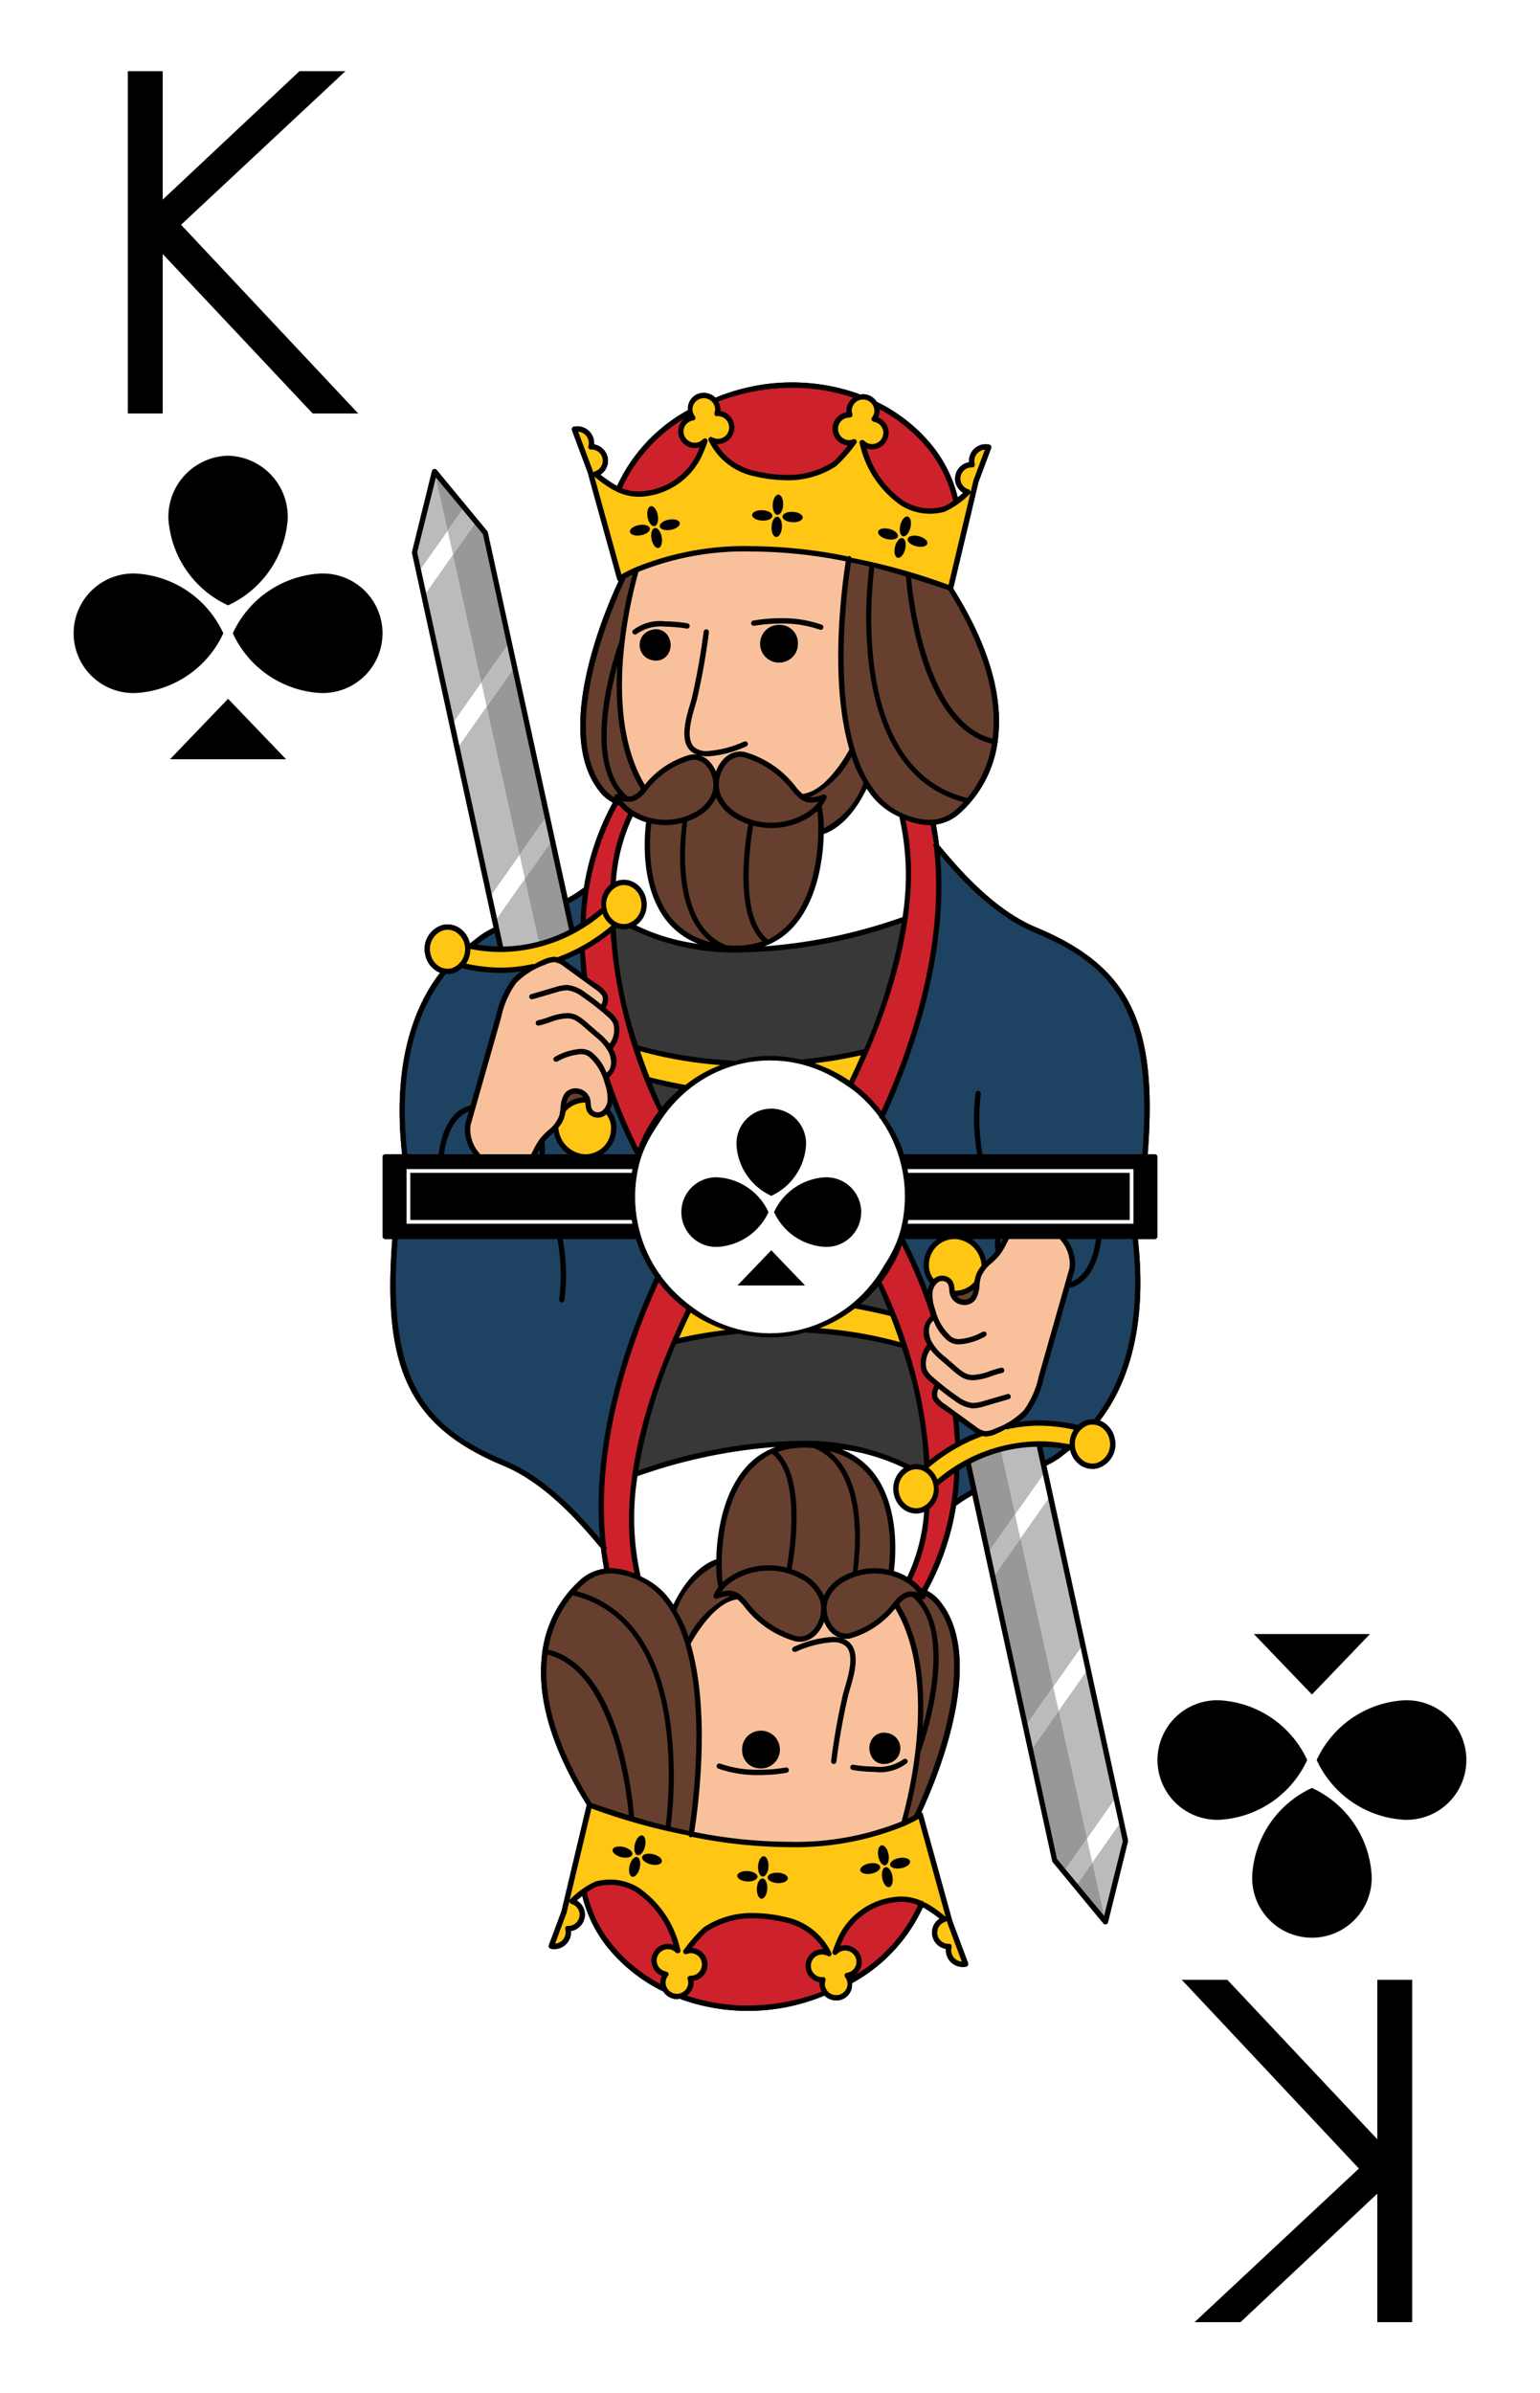 <svg xmlns="http://www.w3.org/2000/svg" viewBox="0 0 103 160"><defs><style>.cls-1{fill:#fff}.cls-2{fill:#663f2e}.cls-3{fill:#383838}.cls-4{fill:#ffc614}.cls-5{fill:#f9c19b}.cls-6{fill:#1e4262}.cls-7{fill:#cd222b}.cls-8{fill:#bcbbbb}.cls-9{fill:#999898}</style></defs><g id="Layer_2" data-name="Layer 2"><g id="CLUBS"><path class="cls-1" d="M0 0h103v160H0z"/><path d="M8.548 4.757h2.334v8.589l9.149-8.589h3.073L12.11 15.027l11.85 12.616h-3.047l-10.03-10.66v10.66H8.548zm.592 33.588a6.88 6.88 0 0 1 5.797 3.992 6.88 6.88 0 0 1-5.796 3.99 3.997 3.997 0 1 1 0-7.982zm12.227 0a6.88 6.88 0 0 0-5.796 3.992 6.88 6.88 0 0 0 5.796 3.99 3.997 3.997 0 1 0 0-7.982zm-9.995 12.414h7.763l-3.881-4.043-3.882 4.043zm-.109-16.085a6.88 6.88 0 0 0 3.99 5.796 6.88 6.88 0 0 0 3.992-5.796 4.089 4.089 0 0 0-3.991-4.208 4.089 4.089 0 0 0-3.991 4.208zm83.189 120.569h-2.334v-8.589l-9.149 8.589h-3.073l10.993-10.27-11.848-12.617h3.047l10.03 10.66v-10.66h2.334zm-.592-33.588a6.88 6.88 0 0 1-5.797-3.992 6.88 6.88 0 0 1 5.796-3.99 3.997 3.997 0 1 1 0 7.982zm-12.227 0a6.88 6.88 0 0 0 5.796-3.992 6.88 6.88 0 0 0-5.796-3.99 3.997 3.997 0 1 0 0 7.982zm9.995-12.414h-7.763l3.881 4.043 3.882-4.043zm.109 16.085a6.88 6.88 0 0 0-3.99-5.796 6.88 6.88 0 0 0-3.992 5.796 3.997 3.997 0 1 0 7.982 0zM77.23 77.166h-.47c.693-8.729-1.195-12.561-7.458-15.166-2.905-1.209-5.296-4.067-6.446-5.441l-.046-.033c-.056-.47-.126-.938-.215-1.404a3.024 3.024 0 0 0 1.552-.708 7.834 7.834 0 0 0 2.57-4.77l.017-.097a.097.097 0 0 0 0-.056c.394-2.937-.612-6.373-2.98-10.15 0 0 1.679-7.055 1.69-7.111l.848-2.273a.178.178 0 0 0-.013-.154.358.358 0 0 0-.129-.086 1.527 1.527 0 0 0-.222-.02 1.118 1.118 0 0 0-1.118 1.118c0 .03.001.06.003.089a1.114 1.114 0 0 0-.933 1.095 1.085 1.085 0 0 0 .544.946c-.12.107-.244.21-.369.307a8.795 8.795 0 0 0-1.846-3.629 10.963 10.963 0 0 0-3.573-2.761 1.091 1.091 0 0 0-.912-.508.783.783 0 0 0-.217.038.215.215 0 0 0-.056-.051 13.32 13.32 0 0 0-9.595.248 1.106 1.106 0 0 0-.784-.323 1.045 1.045 0 0 0-1.056 1.151 11.059 11.059 0 0 0-4.739 5.066l-.003-.002a1.449 1.449 0 0 1-.147-.073 8.454 8.454 0 0 1-.972-.677 1.096 1.096 0 0 0 .51-.928 1.114 1.114 0 0 0-.933-1.094l.003-.09a1.118 1.118 0 0 0-1.118-1.117 1.428 1.428 0 0 0-.222.02.173.173 0 0 0-.128.086.361.361 0 0 0-.014.153l1.052 2.817 1.977 7.153a.18.18 0 0 0 .097.114c-.93 1.982-4.586 10.465-1.075 14.306a3.015 3.015 0 0 0 .686.51 17.425 17.425 0 0 0-1.936 5.686.193.193 0 0 0-.04.018 8.3 8.3 0 0 1-1.05.673l-5.351-24.495-3.408-4.126a.181.181 0 0 0-.153-.06h-.026a.181.181 0 0 0-.131.13l-1.344 5.446 5.462 25.09a5.497 5.497 0 0 0-1.205.76l-.382.296a1.658 1.658 0 0 0-.735-1.062 1.446 1.446 0 0 0-.756-.216 1.397 1.397 0 0 0-.359.046 1.672 1.672 0 0 0-1.13 1.994 1.646 1.646 0 0 0 .733 1.062 1.372 1.372 0 0 0 .258.126c-1.574 2.03-3.252 5.755-2.542 12.137H25.77a.178.178 0 0 0-.178.178v5.312a.178.178 0 0 0 .178.178h.47c-.693 8.729 1.195 12.561 7.458 15.166 2.905 1.209 5.296 4.067 6.446 5.441l.046.033c.056.47.126.938.215 1.404a3.024 3.024 0 0 0-1.552.708 7.834 7.834 0 0 0-2.57 4.77l-.017.097a.097.097 0 0 0 0 .056c-.394 2.937.612 6.373 2.98 10.15 0 0-1.679 7.055-1.69 7.111l-.848 2.273a.178.178 0 0 0 .013.154.358.358 0 0 0 .129.086 1.527 1.527 0 0 0 .222.02 1.118 1.118 0 0 0 1.117-1.118c0-.03 0-.06-.002-.089a1.114 1.114 0 0 0 .933-1.095 1.085 1.085 0 0 0-.544-.946c.12-.107.244-.21.369-.307a8.795 8.795 0 0 0 1.846 3.629 10.963 10.963 0 0 0 3.573 2.76 1.091 1.091 0 0 0 .912.51.783.783 0 0 0 .217-.04.215.215 0 0 0 .056.052 13.32 13.32 0 0 0 9.595-.249 1.106 1.106 0 0 0 .784.324 1.045 1.045 0 0 0 1.056-1.151 11.059 11.059 0 0 0 4.739-5.066l.003.002a1.451 1.451 0 0 1 .147.073 8.455 8.455 0 0 1 .972.676 1.096 1.096 0 0 0-.51.929 1.114 1.114 0 0 0 .933 1.094 1.646 1.646 0 0 0-.003.09 1.118 1.118 0 0 0 1.118 1.117 1.428 1.428 0 0 0 .222-.02.173.173 0 0 0 .128-.086.361.361 0 0 0 .014-.153l-1.052-2.817-1.977-7.153a.18.18 0 0 0-.097-.114c.93-1.982 4.586-10.465 1.075-14.306a3.015 3.015 0 0 0-.686-.511 17.425 17.425 0 0 0 1.936-5.685.193.193 0 0 0 .04-.019 8.3 8.3 0 0 1 1.05-.672l5.351 24.495 3.408 4.126a.181.181 0 0 0 .153.06h.026a.181.181 0 0 0 .131-.13l1.344-5.446-5.462-25.09a5.497 5.497 0 0 0 1.205-.76l.382-.296a1.658 1.658 0 0 0 .735 1.062 1.447 1.447 0 0 0 .756.215 1.397 1.397 0 0 0 .359-.045 1.672 1.672 0 0 0 1.13-1.994 1.646 1.646 0 0 0-.733-1.062 1.373 1.373 0 0 0-.258-.126c1.574-2.03 3.252-5.755 2.542-12.137h1.125a.178.178 0 0 0 .178-.178v-5.312a.178.178 0 0 0-.178-.178zM44.77 42.714a1.098 1.098 0 0 1 0 .809 1.099 1.099 0 0 0 0-.809zm-.194-.312-.024-.023zm0 1.432-.024.024.024-.024zm-1.333-1.455-.023.023zm-.217.335a1.099 1.099 0 0 0 0 .809 1.098 1.098 0 0 1 0-.809zm.217 1.144-.023-.024c.007.009.016.015.023.024zm16.808 73.024a1.098 1.098 0 0 1-.077.404 1.098 1.098 0 0 0 .077-.404zm-1.897 0a1.098 1.098 0 0 0 .077.404 1.098 1.098 0 0 1-.077-.404zm.27.716.024.023zm-.27-.719a1.098 1.098 0 0 1 .077-.401 1.097 1.097 0 0 0-.077.4zm.27-.713.024-.023c-.008.008-.016.014-.023.023zm1.333 1.455.023-.023zm0-1.478.023.023c-.007-.009-.015-.015-.023-.023zm.217.335a1.098 1.098 0 0 1 .076.401 1.097 1.097 0 0 0-.076-.402z"/><path class="cls-2" d="M56.435 105.442a4.27 4.27 0 0 1 2.057-.52 4.408 4.408 0 0 1 1.016.127c.083-.587.486-4.097-1.25-6.366a5.19 5.19 0 0 0-3.807-1.957 4.887 4.887 0 0 0-4.313 1.495c-2.02 2.216-2.084 6.245-1.868 7.746a3.296 3.296 0 0 1 .636-.52 4.695 4.695 0 0 1 2.51-.72 4.636 4.636 0 0 1 2.236.567 2.964 2.964 0 0 1 1.454 1.624 2.74 2.74 0 0 1 1.329-1.476z"/><path class="cls-1" d="M42.571 98.553a17.826 17.826 0 0 0 .201 6.854 5.152 5.152 0 0 1 1.982 1.612c.102.137.2.28.293.429 1.172-2.509 2.594-3.042 2.943-3.137.032-1.934.493-4.555 2.008-6.217a4.71 4.71 0 0 1 2.629-1.477 34.183 34.183 0 0 0-9.956 1.972.088.088 0 0 1-.1-.036z"/><path class="cls-2" d="M53.562 105.46a4.534 4.534 0 0 0-4.555.145 2.586 2.586 0 0 0-.937.947 1.645 1.645 0 0 1 1.078-.055 1.235 1.235 0 0 1 .318.192 3.425 3.425 0 0 1 .466.474 6.348 6.348 0 0 0 3.303 2.296 1.248 1.248 0 0 0 1.207-.428 2.24 2.24 0 0 0 .49-2.044 2.77 2.77 0 0 0-1.37-1.528z"/><path class="cls-3" d="M53.941 88.986a9.023 9.023 0 0 1-4.598.074.089.089 0 0 1-.066.042 30.066 30.066 0 0 0-4.096.68 36.131 36.131 0 0 0-2.594 8.65c.009-.007.013-.017.023-.02a33.478 33.478 0 0 1 10.738-1.996 15.584 15.584 0 0 1 7.496 1.615l.002.002c.032-.011.062-.028.095-.036a1.237 1.237 0 0 1 .834.064c.006-.01.006-.022.016-.03.043-.038.09-.07.134-.108a.08.08 0 0 1-.02-.038 28.307 28.307 0 0 0-1.51-7.813 27.368 27.368 0 0 0-6.405-1.063.089.089 0 0 1-.049-.023z"/><path class="cls-4" d="M54.41 88.85a27.894 27.894 0 0 1 5.911 1.003q-.312-.932-.688-1.903a24.075 24.075 0 0 0-2.47-.567 9.283 9.283 0 0 1-2.753 1.466z"/><path class="cls-5" d="M46.338 122.539c7.44 1.49 12.015.17 13.996-.694.167-.541 2.757-9.243-.446-14.452a5.913 5.913 0 0 1-3.027 2.058 1.318 1.318 0 0 1-1.282-.447 2.168 2.168 0 0 1-.464-.86 2.374 2.374 0 0 1-.534 1.014 1.424 1.424 0 0 1-1.387.484 6.508 6.508 0 0 1-3.392-2.342 3.61 3.61 0 0 0-.427-.442c-1.791.174-3.244 2.976-3.259 3.005-.003.007-.01.008-.015.013 1.42 4.833.406 11.625.237 12.663zm14.19-4.881a.094.094 0 0 1 .07.157c-.033.036-.832.874-3.563.43a.094.094 0 0 1-.077-.108.088.088 0 0 1 .108-.077c2.61.43 3.386-.363 3.392-.372a.095.095 0 0 1 .07-.03zm-1.426-1.806a1.033 1.033 0 1 1-.948 1.03.993.993 0 0 1 .948-1.03zm-5.98-5.673a7.296 7.296 0 0 1 2.576-.665 1.497 1.497 0 0 1 1.043.332c.738.669.3 2.137.01 3.109q-.046.15-.083.278a45.057 45.057 0 0 0-.811 4.53.102.102 0 0 1-.106.082.095.095 0 0 1-.081-.105 45.41 45.41 0 0 1 .818-4.559c.024-.086.052-.18.083-.28.26-.87.694-2.327.044-2.917-.523-.471-1.674-.348-3.422.37a.094.094 0 1 1-.071-.175zm-2.346 5.558a1.233 1.233 0 1 1-1.132 1.228 1.184 1.184 0 0 1 1.132-1.228zm-2.669 2.24a.104.104 0 0 1 .033.006 9.433 9.433 0 0 0 4.428.263.09.09 0 0 1 .11.074.092.092 0 0 1-.073.11 9.615 9.615 0 0 1-4.53-.271.094.094 0 0 1-.056-.121.093.093 0 0 1 .088-.06z"/><path class="cls-2" d="M60.574 106.547a1.494 1.494 0 0 1 .977.044 2.39 2.39 0 0 0-.848-.85h-.002a4.158 4.158 0 0 0-4.176-.134 2.53 2.53 0 0 0-1.255 1.4 2.049 2.049 0 0 0 .447 1.87 1.138 1.138 0 0 0 1.103.39 5.808 5.808 0 0 0 3.018-2.092 1.972 1.972 0 0 1 .736-.628zm-11.432.159c-.02-.01-.04-.025-.062-.033a1.69 1.69 0 0 0-1.153.126.09.09 0 0 1-.099-.024.093.093 0 0 1-.02-.098 2.054 2.054 0 0 1 .301-.517 9.547 9.547 0 0 1-.122-1.65c-.394.13-1.739.73-2.826 3.131a9.589 9.589 0 0 1 .868 1.988c.317-.573 1.545-2.605 3.113-2.923z"/><path class="cls-3" d="M57.365 87.233a24.32 24.32 0 0 1 2.186.503 53.607 53.607 0 0 0-.793-1.91 9.385 9.385 0 0 1-1.393 1.407z"/><path class="cls-6" d="M67.222 82.75h-.38a8.13 8.13 0 0 0-.013.71 7.85 7.85 0 0 0 .231-.412c.052-.1.107-.2.162-.298z"/><path class="cls-5" d="M66.824 83.811h-.001a4.51 4.51 0 0 1-.543.563 2.4 2.4 0 0 0-.75.97 2.885 2.885 0 0 0-.102.584 1.929 1.929 0 0 1-.232.874.826.826 0 0 1-.857.34.896.896 0 0 1-.733-.666 1.979 1.979 0 0 1-.036-.27 1.206 1.206 0 0 0-.063-.34.49.49 0 0 0-.301-.28.573.573 0 0 0-.467.04 1.074 1.074 0 0 0-.457.88 3.032 3.032 0 0 0 .191 1.088 3.656 3.656 0 0 0 1.109 1.844c.562.414 1.607-.028 2.182-.332a.094.094 0 0 1 .088.167c-.612.323-1.733.795-2.382.315a3.224 3.224 0 0 1-.992-1.426c-.567.301-.474 1.064-.273 1.505a3.49 3.49 0 0 0 .963 1.115l.706.611a3.93 3.93 0 0 0 .598.454 2.141 2.141 0 0 0 1.767-.11 7.125 7.125 0 0 1 .734-.217.087.087 0 0 1 .112.071.094.094 0 0 1-.072.112 7.094 7.094 0 0 0-.714.212 2.305 2.305 0 0 1-1.92.096 4.04 4.04 0 0 1-.628-.477l-.706-.61a4.66 4.66 0 0 1-.818-.846 1.704 1.704 0 0 0-.326 1.508 1.65 1.65 0 0 0 .459.552 16.325 16.325 0 0 0 1.652 1.29 2.186 2.186 0 0 0 1.004.448 2.316 2.316 0 0 0 .794-.134l1.595-.466a.094.094 0 0 1 .053.18l-1.595.466a1.825 1.825 0 0 1-1.957-.339 16.662 16.662 0 0 1-1.141-.862.812.812 0 0 0-.136.707 1.63 1.63 0 0 0 .519.51l.782.568a.085.085 0 0 1 .042.03l1.216.882a1.083 1.083 0 0 0 1.403.158 5.186 5.186 0 0 0 1.946-1.235 6.012 6.012 0 0 0 1.016-2.3l2.06-7.244c0-.005.007-.003.008-.007v-.005a2.505 2.505 0 0 0-.642-1.957l-.002-.006a.13.13 0 0 1-.023-.072h-3.522l-.002.01a7.693 7.693 0 0 0-.204.375 4.701 4.701 0 0 1-.4.674z"/><path class="cls-6" d="M64.683 82.75a2.156 2.156 0 0 1 1.21 1.732c.086-.084.173-.166.26-.247a4.623 4.623 0 0 0 .501-.515 7.615 7.615 0 0 1 0-.97z"/><path class="cls-7" d="M40.846 104.92a2.997 2.997 0 0 1 .314.017 5.172 5.172 0 0 1 1.402.376c-1.407-5.9 1.078-12.913 3.445-17.8a9.37 9.37 0 0 1-1.972-1.96c-1.777 3.863-4.387 10.946-3.58 17.834l.02.025a.092.092 0 0 1-.007.124q.088.7.224 1.398c.052-.003.102-.014.154-.014z"/><path class="cls-6" d="M42.601 82.75h-5.059a13.653 13.653 0 0 1 .126 4.157.095.095 0 0 1-.093.082h-.012a.095.095 0 0 1-.082-.106 13.346 13.346 0 0 0-.125-4.101c-.002-.012.005-.021.007-.032H26.521c-.792 9.727 1.949 12.78 7.28 14.998 2.882 1.2 5.243 3.958 6.442 5.388-.718-6.901 1.901-13.944 3.663-17.755a9.268 9.268 0 0 1-1.305-2.631z"/><path class="cls-1" d="M61.615 101.059a1.35 1.35 0 0 1-1.047-.16 1.573 1.573 0 0 1-.698-1.009 1.623 1.623 0 0 1 .753-1.762 14.214 14.214 0 0 0-5.255-1.425 5.122 5.122 0 0 1 3.039 1.866c1.79 2.341 1.367 5.945 1.286 6.519a4.225 4.225 0 0 1 1.022.448 12.045 12.045 0 0 0 1.191-4.592 1.366 1.366 0 0 1-.29.115z"/><path class="cls-6" d="M64.008 94.794c.053.555.092 1.106.11 1.642a11.796 11.796 0 0 1 1.346-.617 3.153 3.153 0 0 1-.386-.248zM73.4 82.75h-2.246a2.686 2.686 0 0 1 .652 2.07c-.002.009-.01.013-.014.02l.001.008-.275.967c.335-.078 1.565-.537 1.881-3.065z"/><path class="cls-2" d="M64.372 86.958a.645.645 0 0 0 .666-.258 1.552 1.552 0 0 0 .19-.688 1.998 1.998 0 0 1-1.365.551h-.022a.722.722 0 0 0 .53.395z"/><path class="cls-4" d="M63.808 82.75a1.815 1.815 0 0 0-1.761 1.81 1.548 1.548 0 0 0 .392 1.069.912.912 0 0 1 .207-.167.76.76 0 0 1 .621-.052.674.674 0 0 1 .415.386 1.377 1.377 0 0 1 .075.394c.006.066.015.127.025.188h.013c.012 0 .028-.002.068-.002a1.817 1.817 0 0 0 1.358-.611.087.087 0 0 1 .04-.018 2.35 2.35 0 0 1 .09-.461 1.797 1.797 0 0 1 .377-.626l-.004-.01a1.934 1.934 0 0 0-1.812-1.9z"/><path class="cls-7" d="M58.891 85.653a9.292 9.292 0 0 0 1.438-2.715 1.105 1.105 0 0 0 .065-.188h2.622a2.006 2.006 0 0 0-1.156 1.813 1.74 1.74 0 0 0 .46 1.222 1.562 1.562 0 0 0-.225.714.876.876 0 0 0 .019.216 32.457 32.457 0 0 0-1.626-3.75.099.099 0 0 0-.084-.046c-.01 0-.028.01-.038.01l-.028.027a.084.084 0 0 0-.01.104 33.925 33.925 0 0 1 2.04 4.951 1.328 1.328 0 0 0-.33 1.738c.029.057.066.113.095.17-.01.009-.029.009-.047.018a1.942 1.942 0 0 0-.357 1.72 1.801 1.801 0 0 0 .507.62c.122.113.254.216.385.329a.986.986 0 0 0-.16.911 1.958 1.958 0 0 0 .574.573l.78.564a32.6 32.6 0 0 1 .122 1.88 12.134 12.134 0 0 0-1.851 1.258 33.306 33.306 0 0 0-3.195-12.139z"/><path class="cls-1" d="m44.05 85.26.014.004a.09.09 0 0 1 .047.079 8.541 8.541 0 1 0-.061-.082zm9.623-11.472-2.174 2.265-2.175-2.265zm-4.817 2.243a2.961 2.961 0 0 1 2.643 1.656 2.961 2.961 0 0 1 2.642-1.656 3.013 3.013 0 0 1 .101 6.022 3.041 3.041 0 0 1 .233 1.17 2.976 2.976 0 1 1-5.953 0 3.041 3.041 0 0 1 .233-1.17 3.013 3.013 0 0 1 .101-6.022z"/><path class="cls-4" d="M72.775 95.19a1.4 1.4 0 0 0-.935 1.673 1.384 1.384 0 0 0 .61.888 1.15 1.15 0 0 0 .905.138 1.4 1.4 0 0 0 .934-1.672 1.381 1.381 0 0 0-.611-.889 1.164 1.164 0 0 0-.903-.137z"/><path class="cls-8" d="M64.839 97.792a10.239 10.239 0 0 1 2.104-.808 9.566 9.566 0 0 1 2.471-.347l.404 1.87v.009l.357 1.597 2.161 9.969.357 1.607 1.87 8.587.348 1.607.263 1.221-1.287 5.159-1.87-2.265-.799-.967-.61-.733L69 116.93l-.348-1.616-2.17-9.96-.348-1.606z"/><path class="cls-6" d="M69.849 97.74a5.32 5.32 0 0 0 1.178-.738c.08-.062.172-.131.264-.2a10.016 10.016 0 0 0-1.681-.16z"/><path class="cls-2" d="M61.816 106.716a.094.094 0 0 1-.119.122 1.551 1.551 0 0 0-1.055-.115 1.687 1.687 0 0 0-.617.524c3.099 4.97.939 13.108.536 14.496a8.73 8.73 0 0 0 .63-.32c.272-.553 4.996-10.351 1.303-14.39a2.871 2.871 0 0 0-.792-.545 1.807 1.807 0 0 1 .114.228z"/><path class="cls-6" d="M64.113 98.22a20.76 20.76 0 0 1-.203 2.136 8.901 8.901 0 0 1 1.143-.713l-.385-1.766c-.19.103-.37.227-.555.343z"/><path class="cls-7" d="M62.698 99.256a1.639 1.639 0 0 1-.588 1.556 11.986 11.986 0 0 1-1.234 4.824 2.782 2.782 0 0 1 .645.583c.005 0 .006-.007.011-.007a.094.094 0 0 1 .032.005c.067.025.118.056.18.084a.09.09 0 0 1 .006-.056 17.844 17.844 0 0 0 2.167-7.904 10.993 10.993 0 0 0-1.22.915z"/><path class="cls-6" d="M75.842 82.75H73.59c-.37 3.016-1.969 3.251-2.129 3.266l-1.726 6.077a6.181 6.181 0 0 1-1.054 2.371 3.625 3.625 0 0 1-.921.747 9.908 9.908 0 0 1 1.747-.173 11.367 11.367 0 0 1 2.589.318c.006.001.009.008.014.01a1.392 1.392 0 0 1 .617-.357 1.347 1.347 0 0 1 .34-.044 1.329 1.329 0 0 1 .14.02c1.613-1.987 3.367-5.71 2.625-12.202-.001-.013.006-.022.01-.033z"/><path class="cls-4" d="M62.503 99.204a1.383 1.383 0 0 0-.612-.888 1.158 1.158 0 0 0-.902-.138 1.398 1.398 0 0 0-.935 1.672 1.38 1.38 0 0 0 .612.888 1.147 1.147 0 0 0 .902.139 1.4 1.4 0 0 0 .935-1.673zm4.835-3.732a.074.074 0 0 1-.054-.008c-.209.102-.417.197-.617.285a1.651 1.651 0 0 1-.82.196.906.906 0 0 1-.138-.032c-.006.003-.008.01-.014.013a11.865 11.865 0 0 0-3.741 2.214c.011.006.024.009.035.015a1.558 1.558 0 0 1 .661.897 10.505 10.505 0 0 1 6.867-2.612 10.253 10.253 0 0 1 2.11.224 1.664 1.664 0 0 1 .34-1.14 10.096 10.096 0 0 0-4.629-.052z"/><path class="cls-2" d="M46.153 122.503c.209-1.283 1.667-11.07-1.55-15.371a4.853 4.853 0 0 0-3.464-2.008 2.717 2.717 0 0 0-2.108.667c-1.702 1.48-5.06 5.884.462 14.795a46.982 46.982 0 0 0 6.66 1.917z"/><path class="cls-4" d="M45.27 89.571a30.446 30.446 0 0 1 3.67-.615 9.267 9.267 0 0 1-2.78-1.328 51.832 51.832 0 0 0-.89 1.943z"/><path class="cls-7" d="M43.648 131.07a1.031 1.031 0 0 1 1.03-1.03.984.984 0 0 1 .49.13 6.383 6.383 0 0 0-2.6-3.748 3.413 3.413 0 0 0-2.676-.374 3.208 3.208 0 0 0-.768.458c.02.013.047.017.053.042a8.508 8.508 0 0 0 1.821 3.651 10.914 10.914 0 0 0 3.303 2.604.995.995 0 0 1-.055-.27.96.96 0 0 1 .14-.493 1.01 1.01 0 0 1-.738-.97zm16.209-3.98a4.51 4.51 0 0 0-3.473 2.38c-.077.163-.218.461-.338.781a.99.99 0 0 1 .48-.123 1.03 1.03 0 0 1 1.03 1.03 1.01 1.01 0 0 1-.738.97 1.031 1.031 0 0 1 .08.187 10.663 10.663 0 0 0 4.611-4.996 3.012 3.012 0 0 0-1.652-.23z"/><path class="cls-4" d="m37.003 130.025.808-2.17c.029-.095 1.475-6.202 1.682-7.066l.874.31c1.428.488 2.781.883 4.059 1.193.582.15 1.156.282 1.71.395a.113.113 0 0 0 .066.065.076.076 0 0 0 .084-.037 33.17 33.17 0 0 0 3.148.488 27.812 27.812 0 0 0 3.288.198c.33 0 .649-.01.959-.02a21.862 21.862 0 0 0 4.35-.572 16.18 16.18 0 0 0 1.654-.508c.272-.103.516-.197.733-.29a.072.072 0 0 0 .047-.02c.366-.16.638-.3.826-.404v-.01q.127-.07.198-.112l.394 1.41 1.55 5.628 1.015 2.724h-.065a.842.842 0 0 1-.846-.845.733.733 0 0 1 .028-.226.071.071 0 0 0-.01-.084.085.085 0 0 0-.074-.038h-.038a.836.836 0 0 1-.244-1.635.093.093 0 0 0 .065-.066.131.131 0 0 0-.028-.084 8.484 8.484 0 0 0-1.221-.893c-.094-.056-.197-.094-.291-.14a.113.113 0 0 0-.047-.048c-.02 0-.029-.01-.038-.01l-.01.01a3.287 3.287 0 0 0-1.794-.263 4.677 4.677 0 0 0-3.617 2.48 7.977 7.977 0 0 0-.451 1.11.079.079 0 0 0 .037.103.102.102 0 0 0 .122-.02.826.826 0 0 1 .602-.262.84.84 0 0 1 .836.846.819.819 0 0 1-.714.808.098.098 0 0 0-.075.056.103.103 0 0 0 .009.094.823.823 0 0 1 .188.498.846.846 0 1 1-1.691 0 .9.9 0 0 1 .056-.244.096.096 0 0 0-.019-.085.116.116 0 0 0-.075-.038c-.019 0-.037.01-.056.01a.84.84 0 0 1 0-1.682.771.771 0 0 1 .404.122.087.087 0 0 0 .112-.019.086.086 0 0 0 .02-.103 4.233 4.233 0 0 0-2.942-2.32 6.66 6.66 0 0 0-5.459.657 9.376 9.376 0 0 0-1.324 1.503.12.12 0 0 0 0 .113.123.123 0 0 0 .112.028.759.759 0 0 1 .301-.066.841.841 0 1 1 0 1.682c-.01 0-.037-.019-.056-.01a.116.116 0 0 0-.075.038.133.133 0 0 0-.01.085.75.75 0 0 1 .047.244.84.84 0 1 1-1.682 0 .81.81 0 0 1 .179-.498.087.087 0 0 0 .01-.094.1.1 0 0 0-.067-.056.829.829 0 0 1-.723-.817.848.848 0 0 1 .846-.846.828.828 0 0 1 .582.254.087.087 0 0 0 .113.018.094.094 0 0 0 .047-.103 6.727 6.727 0 0 0-2.753-4.134 3.637 3.637 0 0 0-2.828-.395 5.807 5.807 0 0 0-1.654 1.184.09.09 0 0 0-.019.085.082.082 0 0 0 .057.075.831.831 0 0 1-.216 1.635h-.038a.085.085 0 0 0-.075.037.092.092 0 0 0-.01.085.732.732 0 0 1 .029.225.84.84 0 0 1-.912.837z"/><path class="cls-7" d="M54.92 132.45a1.03 1.03 0 0 1 .07-2.057.87.87 0 0 1 .237.033 4.066 4.066 0 0 0-2.688-1.988 6.504 6.504 0 0 0-5.316.63 9.686 9.686 0 0 0-1.11 1.242.893.893 0 0 1 .099-.005 1.03 1.03 0 0 1 .072 2.058.722.722 0 0 1 .021.17 1.02 1.02 0 0 1-.56.902 13.461 13.461 0 0 0 9.348-.244 1 1 0 0 1-.196-.57.716.716 0 0 1 .022-.17z"/><path class="cls-9" d="M64.839 97.792a10.239 10.239 0 0 1 2.104-.808l6.944 31.279-3.28-3.965z"/><path class="cls-6" d="M60.329 82.938a1.105 1.105 0 0 0 .065-.188h2.622a2.006 2.006 0 0 0-1.156 1.813 1.74 1.74 0 0 0 .46 1.222 1.562 1.562 0 0 0-.225.714.876.876 0 0 0 .019.216 32.457 32.457 0 0 0-1.626-3.75.099.099 0 0 0-.084-.046c-.01 0-.028.01-.038.01l-.028.027c-.01-.009-.01-.009-.01-.018z"/><path class="cls-1" d="m71.218 125.031 3.345-4.755.348 1.607-2.894 4.115-.799-.967zm-2.565-9.716 3.683-5.233.357 1.607-3.692 5.242-.348-1.616zm-2.518-11.566 3.683-5.233.357 1.597-3.692 5.243-.348-1.607z"/><path class="cls-8" d="m72.701 122.923-1.483 2.108.799.967 1.039-1.477-.355-1.598zm-1.898-8.551-.356-1.605-1.794 2.548.06.279.291 1.334 1.799-2.556zm-2.557-11.519-.355-1.599-1.756 2.495.012.055.337 1.55 1.762-2.501z"/><path d="M59.227 124.826c-.189.035-.288.36-.222.729s.274.639.463.605.289-.36.222-.729-.274-.639-.463-.605zm.199-.854c-.066-.368-.274-.639-.463-.605s-.288.36-.221.729.273.639.462.604.289-.36.222-.728zm-1.286.605c-.368.066-.639.273-.605.463s.36.288.729.221.639-.274.605-.463-.36-.288-.729-.221zm2-.362c-.368.066-.639.274-.605.463s.36.288.729.221.639-.273.604-.462-.36-.289-.728-.222zm-9.134 1.365c-.192-.01-.364.285-.384.658s.12.685.31.695.365-.284.385-.657-.12-.685-.311-.695zm.007-.127c.192.01.364-.285.384-.658s-.12-.685-.311-.695-.364.284-.384.657.119.685.31.696zm-1.007-.367c-.374-.02-.685.12-.695.311s.284.364.657.384.685-.119.696-.31-.285-.364-.658-.385zm2.029.11c-.373-.02-.685.12-.695.31s.284.365.658.385.684-.12.695-.311-.284-.364-.658-.384zm-9.427-1.046c-.187-.046-.41.212-.499.575s-.01.695.177.74.41-.211.499-.574.01-.695-.177-.741z"/><ellipse cx="42.8" cy="123.367" rx=".677" ry=".348" transform="rotate(-76.249 42.8 123.367)"/><ellipse cx="41.634" cy="123.817" rx=".348" ry=".677" transform="rotate(-76.249 41.634 123.817)"/><path d="M43.69 123.962c-.363-.088-.694-.01-.74.177s.212.41.575.5.695.009.74-.178-.211-.41-.574-.499zm14.54-6.676a.913.913 0 0 0 1.744 0 1.099 1.099 0 0 0 0-.809.913.913 0 0 0-1.743 0 1.099 1.099 0 0 0 0 .81zm-7.454.936a1.263 1.263 0 1 0-1.14-1.257 1.204 1.204 0 0 0 1.14 1.257zm3.365-42.192a2.962 2.962 0 0 0-2.642 1.657 2.961 2.961 0 0 0-2.643-1.656 3.013 3.013 0 0 0-.1 6.022 3.04 3.04 0 0 0-.233 1.17 2.976 2.976 0 1 0 5.952 0 3.04 3.04 0 0 0-.233-1.17 3.013 3.013 0 0 0-.1-6.022z"/><path d="M53.673 73.788h-4.349l2.175 2.265 2.174-2.265zm-5.628 44.45a7.819 7.819 0 0 0 2.72.432 10.434 10.434 0 0 0 1.857-.158.176.176 0 0 0 .114-.077.37.37 0 0 0 .026-.13.18.18 0 0 0-.197-.142h-.013a10.467 10.467 0 0 1-1.787.15 7.485 7.485 0 0 1-2.598-.41.325.325 0 0 0-.06-.01.178.178 0 0 0-.062.345zm8.976.091a9.349 9.349 0 0 0 1.48.13 2.933 2.933 0 0 0 2.16-.587.18.18 0 0 0-.013-.253.374.374 0 0 0-.12-.045.392.392 0 0 0-.132.056 2.757 2.757 0 0 1-1.901.473 9.186 9.186 0 0 1-1.449-.13.172.172 0 0 0-.172.15.18.18 0 0 0 .147.206z"/><path d="M25.77 82.834h.47c-.693 8.729 1.195 12.561 7.458 15.166 2.905 1.209 5.296 4.067 6.446 5.441l.046.033c.056.47.126.938.215 1.404a3.024 3.024 0 0 0-1.552.708 7.834 7.834 0 0 0-2.57 4.77l-.017.097a.097.097 0 0 0 0 .056c-.394 2.937.612 6.373 2.98 10.15 0 0-1.679 7.055-1.69 7.111l-.848 2.273a.178.178 0 0 0 .013.154.358.358 0 0 0 .129.086 1.527 1.527 0 0 0 .222.02 1.118 1.118 0 0 0 1.117-1.118c0-.03 0-.06-.002-.089a1.114 1.114 0 0 0 .933-1.095 1.085 1.085 0 0 0-.544-.946c.12-.107.244-.21.369-.307a8.795 8.795 0 0 0 1.846 3.629 10.963 10.963 0 0 0 3.573 2.76 1.091 1.091 0 0 0 .912.51.783.783 0 0 0 .217-.04.215.215 0 0 0 .056.052 13.32 13.32 0 0 0 9.595-.249 1.106 1.106 0 0 0 .784.324 1.045 1.045 0 0 0 1.056-1.151 11.059 11.059 0 0 0 4.739-5.066l.003.002a1.451 1.451 0 0 1 .146.073 8.455 8.455 0 0 1 .973.676 1.096 1.096 0 0 0-.51.929 1.114 1.114 0 0 0 .933 1.094 1.646 1.646 0 0 0-.003.09 1.118 1.118 0 0 0 1.118 1.117 1.428 1.428 0 0 0 .222-.02.173.173 0 0 0 .128-.086.361.361 0 0 0 .014-.153l-1.052-2.817-1.977-7.153a.18.18 0 0 0-.097-.114c.93-1.982 4.586-10.465 1.075-14.306a3.015 3.015 0 0 0-.686-.511 17.425 17.425 0 0 0 1.936-5.685.193.193 0 0 0 .04-.018 8.3 8.3 0 0 1 1.05-.673l5.351 24.495 3.408 4.126a.181.181 0 0 0 .153.06h.026a.181.181 0 0 0 .131-.13l1.344-5.446-5.462-25.09a5.497 5.497 0 0 0 1.205-.76l.382-.296a1.658 1.658 0 0 0 .735 1.062 1.447 1.447 0 0 0 .756.215 1.397 1.397 0 0 0 .359-.045 1.672 1.672 0 0 0 1.13-1.994 1.646 1.646 0 0 0-.733-1.062 1.373 1.373 0 0 0-.258-.126c1.574-2.03 3.252-5.755 2.542-12.137h1.125a.178.178 0 0 0 .178-.178v-5.28a.178.178 0 0 0-.178-.178H60.46a9.392 9.392 0 0 0-17.92 0H25.77a.178.178 0 0 0-.177.178v5.28a.178.178 0 0 0 .178.178zm47.564 14.974a1.069 1.069 0 0 1-.839-.129 1.355 1.355 0 0 1 .301-2.407 1.112 1.112 0 0 1 .269-.034 1.09 1.09 0 0 1 .569.163 1.296 1.296 0 0 1 .572.834 1.314 1.314 0 0 1-.872 1.573zm-3.425-.188-.193-.89a9.744 9.744 0 0 1 1.368.122l-.108.083a5.494 5.494 0 0 1-1.067.685zm-.561-.899 5.748 26.362-1.25 5-3.151-3.8-5.757-26.446a9.965 9.965 0 0 1 4.41-1.116zm-5.19 1.571.166-.106c.095-.061.19-.122.286-.18l.346 1.592a9.132 9.132 0 0 0-.935.574 12.929 12.929 0 0 0 .137-1.88zm-.53 31.734a.202.202 0 0 0-.185-.077.748.748 0 0 1-.22-1.465.18.18 0 0 0 .097-.077l.035.125.975 2.609a.763.763 0 0 1-.709-.76.56.56 0 0 1 .027-.191.358.358 0 0 0-.02-.164zm-1.574-2.74a2.172 2.172 0 0 0-.206-.104l-.043.006a.178.178 0 0 0-.105-.1.262.262 0 0 0-.038.004 3.397 3.397 0 0 0-1.385-.303 3.214 3.214 0 0 0-.457.032 4.785 4.785 0 0 0-3.687 2.542 9.064 9.064 0 0 0-.45 1.102.176.176 0 0 0 .08.206.17.17 0 0 0 .09.025.373.373 0 0 0 .13-.055.744.744 0 0 1 .543-.24.76.76 0 0 1 .758.757.746.746 0 0 1-.647.732.18.18 0 0 0-.14.11.365.365 0 0 0 .023.175.736.736 0 0 1 .166.446.758.758 0 0 1-1.517 0 .818.818 0 0 1 .048-.22.358.358 0 0 0-.03-.164.169.169 0 0 0-.148-.059.472.472 0 0 0-.048.003.758.758 0 0 1 0-1.517 1.09 1.09 0 0 1 .447.133.37.37 0 0 0 .122-.05.177.177 0 0 0 .036-.21 4.352 4.352 0 0 0-2.994-2.365 9.72 9.72 0 0 0-2.216-.28 5.81 5.81 0 0 0-3.314.95 10.002 10.002 0 0 0-1.34 1.524.179.179 0 0 0 .004.216.172.172 0 0 0 .15.058.432.432 0 0 0 .058-.004.712.712 0 0 1 .268-.06.753.753 0 1 1-.035 1.506h-.019a.356.356 0 0 0-.14.072.188.188 0 0 0-.027.17.734.734 0 0 1 .043.209.758.758 0 0 1-1.516 0 .736.736 0 0 1 .167-.448.185.185 0 0 0 .021-.175.37.37 0 0 0-.139-.108.747.747 0 0 1-.647-.732.76.76 0 0 1 .758-.759.748.748 0 0 1 .526.226.141.141 0 0 0 .115.041.689.689 0 0 0 .102-.01.177.177 0 0 0 .083-.2 6.775 6.775 0 0 0-2.796-4.18 3.666 3.666 0 0 0-1.892-.534 3.95 3.95 0 0 0-.993.13 5.691 5.691 0 0 0-1.694 1.2.165.165 0 0 0-.03.039l1.459-6.123a41.178 41.178 0 0 0 6.5 1.81.17.17 0 0 0 .13.124l.034.004.051-.04a33.015 33.015 0 0 0 6.447.69 19.33 19.33 0 0 0 7.78-1.421c.364-.16.64-.303.838-.414l.1-.06 1.81 6.552a8.24 8.24 0 0 0-1.194-.86zm-5.005 4.84c-.036.023-.07.044-.107.065l-.005-.014a1.005 1.005 0 0 0 .112-.05zm.59-.968a1.116 1.116 0 0 0-1.113-1.114 1.063 1.063 0 0 0-.328.05c.095-.23.193-.44.262-.587a4.425 4.425 0 0 1 3.41-2.334 3.092 3.092 0 0 1 .418-.03 2.905 2.905 0 0 1 1.112.223 10.516 10.516 0 0 1-4.21 4.675 1.085 1.085 0 0 0 .45-.883zm-11.25 1.374a.68.68 0 0 0-.006-.096 1.115 1.115 0 0 0-.094-2.213 9.268 9.268 0 0 1 .98-1.084 5.474 5.474 0 0 1 3.122-.89 9.25 9.25 0 0 1 2.129.272 3.974 3.974 0 0 1 2.539 1.79.773.773 0 0 0-.068-.003 1.115 1.115 0 0 0-.172 2.216.691.691 0 0 0-.006.096 1.033 1.033 0 0 0 .153.53 13.835 13.835 0 0 1-4.94.922 12.692 12.692 0 0 1-4.088-.659 1.097 1.097 0 0 0 .452-.88zm-6.476-6.402a3.616 3.616 0 0 1 .899-.118 3.33 3.33 0 0 1 1.713.483 6.252 6.252 0 0 1 2.509 3.521 1.069 1.069 0 0 0-.356-.061 1.116 1.116 0 0 0-1.114 1.115 1.088 1.088 0 0 0 .702 1.017 1.023 1.023 0 0 0-.104.445.59.59 0 0 0 .01.107 10.792 10.792 0 0 1-3.11-2.495 8.423 8.423 0 0 1-1.803-3.613.031.031 0 0 0-.006-.014 2.901 2.901 0 0 1 .66-.387zm-1.94 2.624a.176.176 0 0 0-.145.076.35.35 0 0 0-.021.165.557.557 0 0 1 .027.19.767.767 0 0 1-.705.752l.769-2.063.179-.753a.162.162 0 0 0 .005.035.358.358 0 0 0 .124.128.743.743 0 0 1 .558.717.754.754 0 0 1-.79.753zm28.939-45.607c0-.095.003-.201.009-.313h.158l-.167.313zm6.155 11.734a1.425 1.425 0 0 0-.36.046 1.169 1.169 0 0 0-.592.346 11.489 11.489 0 0 0-2.608-.319 9.203 9.203 0 0 0-1.364.108 3.374 3.374 0 0 0 .602-.543 6.258 6.258 0 0 0 1.072-2.403l1.71-6.023c.345-.056 1.77-.454 2.137-3.259h2.09c.722 6.403-.997 10.089-2.584 12.062l-.103-.015zm-1.424-9.191.246-.855a2.72 2.72 0 0 0-.564-2h1.978c-.29 2.107-1.215 2.694-1.66 2.854zm-6.528.528a1.11 1.11 0 0 1-.148.436.535.535 0 0 1-.462.231.696.696 0 0 1-.118-.01.647.647 0 0 1-.397-.231 2.069 2.069 0 0 0 1.125-.426zm.842-1.914a2.268 2.268 0 0 0-.957-1.47h1.565a3.462 3.462 0 0 0 .02.837 4.538 4.538 0 0 1-.489.502l-.14.13zm-2.048-1.47a1.893 1.893 0 0 1 1.742 1.786 1.835 1.835 0 0 0-.379.64c-.05.148-.073.297-.115.449a1.733 1.733 0 0 1-1.294.582l-.009.001a1.794 1.794 0 0 1-.013-.114 1.408 1.408 0 0 0-.081-.414.755.755 0 0 0-.465-.434.865.865 0 0 0-.283-.048.814.814 0 0 0-.408.106.949.949 0 0 0-.157.115 1.446 1.446 0 0 1-.316-.943 1.72 1.72 0 0 1 1.678-1.726zm1.12 12.804c.076.056.156.113.24.167a11.76 11.76 0 0 0-1.071.493 27.927 27.927 0 0 0-.088-1.326zm6.502-10.864-2.06 7.245a5.94 5.94 0 0 1-.998 2.267 5.13 5.13 0 0 1-1.915 1.213 1.644 1.644 0 0 1-.62.178l-.062-.004a1.461 1.461 0 0 1-.638-.324l-2.04-1.48a1.565 1.565 0 0 1-.494-.48.703.703 0 0 1 .081-.543c.35.285.708.558 1.073.807a2.428 2.428 0 0 0 1.136.495c.04.002.08.004.118.004a2.75 2.75 0 0 0 .775-.15l1.595-.466a.176.176 0 0 0-.077-.342l-.024.001-1.595.466a2.514 2.514 0 0 1-.747.13h-.017a2.123 2.123 0 0 1-.962-.434 16.342 16.342 0 0 1-1.644-1.282 1.569 1.569 0 0 1-.437-.523 1.534 1.534 0 0 1 .252-1.324 5.118 5.118 0 0 0 .76.76l.704.61a4.161 4.161 0 0 0 .641.486 1.471 1.471 0 0 0 .745.19 4.03 4.03 0 0 0 1.244-.279 6.93 6.93 0 0 1 .707-.21.178.178 0 0 0 .136-.21.176.176 0 0 0-.197-.138h-.016a7.293 7.293 0 0 0-.742.22 3.734 3.734 0 0 1-1.13.26 1.124 1.124 0 0 1-.569-.143 3.854 3.854 0 0 1-.585-.445l-.706-.611a3.415 3.415 0 0 1-.94-1.086c-.178-.388-.27-1.043.154-1.346a3.17 3.17 0 0 0 .982 1.37 1.237 1.237 0 0 0 .752.221 4.039 4.039 0 0 0 1.721-.53.18.18 0 0 0 .073-.242.163.163 0 0 0-.164-.08.483.483 0 0 0-.077.007 3.813 3.813 0 0 1-1.551.49.892.892 0 0 1-.54-.152 3.581 3.581 0 0 1-1.079-1.801 2.967 2.967 0 0 1-.188-1.058.99.99 0 0 1 .415-.812.493.493 0 0 1 .397-.032.404.404 0 0 1 .25.23 1.113 1.113 0 0 1 .058.317 2.006 2.006 0 0 0 .037.28.982.982 0 0 0 .8.732 1.1 1.1 0 0 0 .188.018.894.894 0 0 0 .755-.396 2.042 2.042 0 0 0 .247-.922 2.74 2.74 0 0 1 .098-.555 2.33 2.33 0 0 1 .726-.935 4.593 4.593 0 0 0 .556-.576 4.783 4.783 0 0 0 .409-.686c.054-.106.109-.21.174-.34h3.42l.018.048a2.395 2.395 0 0 1 .617 1.892zm-9.756-.214a1.81 1.81 0 0 0 .445 1.233 1.505 1.505 0 0 0-.182.477 30.878 30.878 0 0 0-1.475-3.342.141.141 0 0 0-.113-.074l.007-.02h2.241a2.094 2.094 0 0 0-.923 1.726zm-1.454-1.326a34.479 34.479 0 0 1 1.944 4.742 1.442 1.442 0 0 0-.307 1.804.99.99 0 0 0 .063.114 1.993 1.993 0 0 0-.37 1.8 1.887 1.887 0 0 0 .528.649c.086.076.33.275.33.275a1.042 1.042 0 0 0-.12.939 1.878 1.878 0 0 0 .6.602l.737.5c.065.634.107 1.265.169 1.8a12.302 12.302 0 0 0-1.73 1.163 32.681 32.681 0 0 0-3.21-11.919 9.393 9.393 0 0 0 1.366-2.469zm-.19 24.022a1.466 1.466 0 0 1 .542-.454.69.69 0 0 1 .259-.045l.03.001c.029 0 .05-.001.048-.013 2.178 1.83 1.372 6.277.698 8.76.205-3.435-.325-6.207-1.578-8.25zm-7.51-2.454a4.77 4.77 0 0 0-3.76.574 3.497 3.497 0 0 0-.529.409c-.162-1.43-.128-5.317 1.868-7.508a5.385 5.385 0 0 1 1.422-1.095c2.008 1.521 1.138 6.846 1 7.62zm1.071.418a4.435 4.435 0 0 0-.745-.32c.13-.673 1.072-5.962-.938-7.828a5.304 5.304 0 0 1 1.784-.293c.209 0 .423.01.619.026 3.708 1.444 2.623 8.066 2.631 8.281a4.274 4.274 0 0 0-.648.281 2.918 2.918 0 0 0-1.288 1.311 3.16 3.16 0 0 0-1.414-1.458zm-5.438 1.19a2.71 2.71 0 0 1 .798-.733 4.414 4.414 0 0 1 2.366-.677 4.36 4.36 0 0 1 2.103.533 2.688 2.688 0 0 1 1.33 1.479 2.148 2.148 0 0 1-.471 1.961 1.206 1.206 0 0 1-.891.429 1.144 1.144 0 0 1-.236-.026 6.284 6.284 0 0 1-3.256-2.268 3.55 3.55 0 0 0-.478-.485 1.314 1.314 0 0 0-.34-.205 1.214 1.214 0 0 0-.436-.076 1.967 1.967 0 0 0-.489.069zm11.182-1.464a4.211 4.211 0 0 0-2.082.045c.184-1.272.674-6.041-1.913-7.985a4.811 4.811 0 0 1 2.75 1.728c1.636 2.14 1.353 5.374 1.245 6.212zm-7.558-8.211a4.783 4.783 0 0 0-1.942 1.302c-1.742 1.912-2.002 4.934-2.03 6.21-.463.145-1.764.741-2.87 3.027a6.763 6.763 0 0 0-.214-.306 4.808 4.808 0 0 0-1.969-1.581 17.663 17.663 0 0 1-.213-6.716c.006 0 .045 0 .058-.002a35.366 35.366 0 0 1 9.18-1.934zm-3.975 7.896a6.713 6.713 0 0 0 .14 1.477 2.125 2.125 0 0 0-.315.538.175.175 0 0 0 .039.187.343.343 0 0 0 .128.056l.06-.01a2.534 2.534 0 0 1 .785-.181.785.785 0 0 1 .093.004 6.202 6.202 0 0 0-2.783 2.72 7.345 7.345 0 0 0-.812-1.745 5.42 5.42 0 0 1 2.665-3.046zm1.418 2.293a3.461 3.461 0 0 1 .417.43 6.587 6.587 0 0 0 3.438 2.37 1.501 1.501 0 0 0 .317.036 1.552 1.552 0 0 0 1.15-.544 2.362 2.362 0 0 0 .476-.8 2.135 2.135 0 0 0 .398.644 1.533 1.533 0 0 0 .68.44 2.043 2.043 0 0 0-.499-.07 7.324 7.324 0 0 0-2.61.671.18.18 0 0 0-.095.235.178.178 0 0 0 .186.098.426.426 0 0 0 .046-.003 7.078 7.078 0 0 1 2.473-.643 1.253 1.253 0 0 1 .86.259c.611.554.186 1.977-.072 2.842l-.08.27a44.182 44.182 0 0 0-.82 4.57.182.182 0 0 0 .167.2.186.186 0 0 0 .188-.155 44.693 44.693 0 0 1 .809-4.518l.082-.278c.296-.992.743-2.49-.035-3.194a1.272 1.272 0 0 0-.428-.242 1.308 1.308 0 0 0 .216.024 1.404 1.404 0 0 0 .294-.032 5.919 5.919 0 0 0 2.997-2c3.12 5.234.493 13.916.425 14.234a18.923 18.923 0 0 1-7.57 1.361 32.584 32.584 0 0 1-6.296-.657c.23-1.454 1.132-7.909-.244-12.571.015-.028 1.457-2.79 3.13-2.977zm11.223-.456a2.052 2.052 0 0 0-.77.652 5.727 5.727 0 0 1-2.972 2.065 1.002 1.002 0 0 1-.214.024 1.1 1.1 0 0 1-.808-.389 1.96 1.96 0 0 1-.43-1.788 2.447 2.447 0 0 1 1.215-1.35 4.068 4.068 0 0 1 4.092.131 2.511 2.511 0 0 1 .706.638 1.8 1.8 0 0 0-.415-.054 1.112 1.112 0 0 0-.404.071zm-.758-1.441c.11-.834.428-4.233-1.312-6.51A4.987 4.987 0 0 0 56.3 96.9a13.533 13.533 0 0 1 4.151 1.235 1.715 1.715 0 0 0-.664 1.774 1.66 1.66 0 0 0 .736 1.062 1.43 1.43 0 0 0 1.113.17 1.335 1.335 0 0 0 .171-.058 12.178 12.178 0 0 1-1.126 4.336 4.347 4.347 0 0 0-.896-.392zm1.492-4.197a1.082 1.082 0 0 1-.568-.164 1.295 1.295 0 0 1-.574-.834 1.314 1.314 0 0 1 .874-1.572 1.077 1.077 0 0 1 .837.128 1.297 1.297 0 0 1 .573.834 1.315 1.315 0 0 1-.873 1.573 1.08 1.08 0 0 1-.27.035zm.478-2.867a1.36 1.36 0 0 0-.475-.095.87.87 0 0 0-.397.088 15.707 15.707 0 0 0-7.536-1.625 33.37 33.37 0 0 0-10.657 1.98 37.452 37.452 0 0 1 2.509-8.447 29.858 29.858 0 0 1 4.085-.678.3.3 0 0 0 .074-.036 9.407 9.407 0 0 0 2.14.256 8 8 0 0 0 2.392-.352.354.354 0 0 0 .094.04 30.772 30.772 0 0 1 6.33 1.005 27.624 27.624 0 0 1 1.491 7.81l-.05.054zm-6.94-9.168a8.49 8.49 0 0 0 2.333-1.328 41.14 41.14 0 0 1 2.405.514q.345.89.635 1.745a27.938 27.938 0 0 0-5.373-.93zm-9.403.656c.258-.588.52-1.155.78-1.697a9.329 9.329 0 0 0 2.336 1.163 30.475 30.475 0 0 0-3.116.534zm-.889 32.596c-.63-.157-1.324-.35-2.118-.59-.053-.758-.801-9.998-5.745-11.178a7.574 7.574 0 0 1 1.642-3.624c7.792 1.88 6.392 14.098 6.221 15.392zm13.033-34.865a9.557 9.557 0 0 0 1.18-1.195c.24.551.462 1.092.673 1.623a24.744 24.744 0 0 0-1.853-.428zm-13.504-1.465A9.454 9.454 0 0 0 45.9 87.54c-2.327 4.821-4.788 11.754-3.459 17.635a5.07 5.07 0 0 0-1.273-.322 3.177 3.177 0 0 0-.323-.018.978.978 0 0 0-.085.006c-.085-.437-.156-.872-.23-1.247a.151.151 0 0 0 .007-.217c-.804-6.87 1.827-13.962 3.515-17.66zm-3.224 19.474a2.56 2.56 0 0 1 .301.018 4.771 4.771 0 0 1 3.405 1.973c3.14 4.197 1.78 13.755 1.548 15.22q-.601-.126-1.228-.276a27.502 27.502 0 0 0-.036-7.066c-.702-4.786-2.867-7.786-6.263-8.687a6.685 6.685 0 0 1 .53-.518 2.63 2.63 0 0 1 1.743-.664zm-4.216 5.426c4.445 1.108 5.341 9.554 5.445 10.735a84.628 84.628 0 0 1-2.494-.811c-2.32-3.744-3.312-7.082-2.95-9.924zm24.536 10.732a6.783 6.783 0 0 1-.456.238 30.877 30.877 0 0 0 .868-4.45c.276-.759 2.559-7.34.057-10.241l.11.032a.364.364 0 0 0 .128-.055.179.179 0 0 0 .039-.187l-.001-.002a2.743 2.743 0 0 1 .538.406c3.672 4.017-1.112 13.878-1.283 14.26zm.54-15.169a1.373 1.373 0 0 0-.095-.043l-.028.003a2.9 2.9 0 0 0-.579-.53 11.98 11.98 0 0 0 1.174-4.73 1.588 1.588 0 0 0 .592-1.56 10.797 10.797 0 0 1 1.07-.815 17.722 17.722 0 0 1-2.133 7.675zm.406-8.05a11.823 11.823 0 0 1 3.625-2.126.832.832 0 0 0 .116.024.89.89 0 0 0 .11.008 1.958 1.958 0 0 0 .755-.21 3.176 3.176 0 0 0 .55-.285.806.806 0 0 0 .106.014 9.71 9.71 0 0 1 2.14-.242 10.9 10.9 0 0 1 2.326.266 1.739 1.739 0 0 0-.285.98 10.334 10.334 0 0 0-2.021-.204 10.636 10.636 0 0 0-6.826 2.55 1.622 1.622 0 0 0-.596-.774zm-10.596-9.08a9.09 9.09 0 0 1-7.303-3.715c-.007-.069-.041-.123-.077-.123a9.03 9.03 0 1 1 7.38 3.838zm-24.9-6.216H37.28a13.275 13.275 0 0 1 .118 4.04.2.2 0 0 0 .165.2h.012a.179.179 0 0 0 .177-.157 13.696 13.696 0 0 0-.11-4.083h4.897a8.065 8.065 0 0 0 1.29 2.511c-1.662 3.595-4.33 10.613-3.697 17.527-1.13-1.341-3.481-4.03-6.298-5.202-5.282-2.198-8.002-5.217-7.235-14.836z"/><path class="cls-1" d="M42.31 81.84a1.111 1.111 0 0 1-.05-.25H27.44v-3.15h14.81a2.222 2.222 0 0 1 .05-.25H27.19v3.65zm33.25-3.4v3.15H60.74a2.179 2.179 0 0 1-.04.25h15.11v-3.65H60.7a2.222 2.222 0 0 1 .05.25z"/><path class="cls-2" d="M46.565 54.558a4.27 4.27 0 0 1-2.057.52 4.408 4.408 0 0 1-1.016-.127c-.083.587-.486 4.097 1.25 6.366a5.19 5.19 0 0 0 3.807 1.957 4.887 4.887 0 0 0 4.313-1.495c2.02-2.216 2.084-6.245 1.868-7.746a3.296 3.296 0 0 1-.636.52 4.695 4.695 0 0 1-2.51.72 4.636 4.636 0 0 1-2.236-.567 2.964 2.964 0 0 1-1.453-1.624 2.74 2.74 0 0 1-1.33 1.476z"/><path class="cls-1" d="M60.429 61.447a17.826 17.826 0 0 0-.201-6.854 5.152 5.152 0 0 1-1.982-1.612 6.683 6.683 0 0 1-.293-.429c-1.172 2.509-2.594 3.042-2.943 3.137-.032 1.934-.493 4.555-2.008 6.217a4.71 4.71 0 0 1-2.629 1.477 34.183 34.183 0 0 0 9.956-1.972.088.088 0 0 1 .1.036z"/><path class="cls-2" d="M49.438 54.54a4.534 4.534 0 0 0 4.555-.145 2.586 2.586 0 0 0 .937-.947 1.645 1.645 0 0 1-1.078.055 1.235 1.235 0 0 1-.318-.192 3.425 3.425 0 0 1-.466-.474 6.348 6.348 0 0 0-3.303-2.296 1.248 1.248 0 0 0-1.207.428 2.24 2.24 0 0 0-.49 2.044 2.77 2.77 0 0 0 1.37 1.528z"/><path class="cls-3" d="M49.059 71.014a9.023 9.023 0 0 1 4.598-.074.089.089 0 0 1 .066-.042 30.063 30.063 0 0 0 4.096-.68 36.131 36.131 0 0 0 2.594-8.65c-.009.007-.013.017-.023.02a33.478 33.478 0 0 1-10.738 1.996 15.584 15.584 0 0 1-7.496-1.615l-.002-.002c-.032.011-.062.028-.095.036a1.237 1.237 0 0 1-.834-.064c-.006.01-.006.022-.016.03-.043.038-.09.07-.134.108a.08.08 0 0 1 .02.038 28.307 28.307 0 0 0 1.51 7.813 27.368 27.368 0 0 0 6.405 1.063.089.089 0 0 1 .049.023z"/><path class="cls-4" d="M48.59 71.15a27.894 27.894 0 0 1-5.911-1.003q.312.932.688 1.903a24.075 24.075 0 0 0 2.47.567 9.283 9.283 0 0 1 2.753-1.466z"/><path class="cls-5" d="M56.662 37.461c-7.44-1.49-12.015-.17-13.996.694-.167.541-2.757 9.243.446 14.452a5.913 5.913 0 0 1 3.027-2.058 1.318 1.318 0 0 1 1.282.447 2.169 2.169 0 0 1 .464.86 2.374 2.374 0 0 1 .534-1.014 1.424 1.424 0 0 1 1.387-.484 6.508 6.508 0 0 1 3.392 2.342 3.61 3.61 0 0 0 .427.442c1.791-.174 3.244-2.976 3.259-3.005.003-.007.01-.008.015-.013-1.42-4.833-.406-11.625-.237-12.663zm-14.19 4.881a.094.094 0 0 1-.07-.157c.033-.036.832-.874 3.563-.43a.094.094 0 0 1 .077.108.088.088 0 0 1-.108.077c-2.61-.43-3.386.363-3.392.372a.095.095 0 0 1-.07.03zm1.426 1.806a1.033 1.033 0 1 1 .948-1.03.993.993 0 0 1-.948 1.03zm5.98 5.673a7.296 7.296 0 0 1-2.576.665 1.497 1.497 0 0 1-1.043-.332c-.738-.669-.3-2.137-.01-3.109q.046-.15.083-.278a45.057 45.057 0 0 0 .811-4.53.102.102 0 0 1 .106-.082.095.095 0 0 1 .081.105 45.41 45.41 0 0 1-.818 4.559c-.024.086-.052.18-.083.28-.26.87-.694 2.327-.044 2.917.523.471 1.674.348 3.422-.37a.094.094 0 1 1 .071.175zm2.346-5.558a1.233 1.233 0 1 1 1.132-1.228 1.184 1.184 0 0 1-1.132 1.228zm2.669-2.24a.104.104 0 0 1-.033-.006 9.433 9.433 0 0 0-4.428-.263.09.09 0 0 1-.11-.074.092.092 0 0 1 .073-.11 9.615 9.615 0 0 1 4.53.271.094.094 0 0 1 .056.121.093.093 0 0 1-.088.06z"/><path class="cls-2" d="M42.426 53.453a1.494 1.494 0 0 1-.977-.044 2.39 2.39 0 0 0 .848.85h.002a4.158 4.158 0 0 0 4.176.134 2.53 2.53 0 0 0 1.255-1.4 2.049 2.049 0 0 0-.447-1.87 1.138 1.138 0 0 0-1.103-.39 5.808 5.808 0 0 0-3.018 2.092 1.972 1.972 0 0 1-.736.628zm11.432-.159c.02.01.04.025.062.033a1.69 1.69 0 0 0 1.153-.126.09.09 0 0 1 .099.024.093.093 0 0 1 .02.098 2.054 2.054 0 0 1-.301.517 9.547 9.547 0 0 1 .122 1.65c.394-.13 1.739-.73 2.826-3.131a9.589 9.589 0 0 1-.868-1.988c-.317.573-1.545 2.605-3.113 2.923z"/><path class="cls-3" d="M45.635 72.767a24.32 24.32 0 0 1-2.186-.503c.246.624.507 1.258.793 1.91a9.384 9.384 0 0 1 1.393-1.407z"/><path class="cls-6" d="M35.778 77.25h.38a8.13 8.13 0 0 0 .013-.71 7.85 7.85 0 0 0-.231.412c-.052.1-.107.2-.162.298z"/><path class="cls-5" d="m36.176 76.189.001-.001a4.51 4.51 0 0 1 .543-.562 2.4 2.4 0 0 0 .75-.97 2.885 2.885 0 0 0 .102-.584 1.929 1.929 0 0 1 .232-.875.826.826 0 0 1 .857-.34.896.896 0 0 1 .733.667 1.979 1.979 0 0 1 .036.27 1.206 1.206 0 0 0 .063.34.49.49 0 0 0 .301.28.573.573 0 0 0 .467-.04 1.074 1.074 0 0 0 .457-.88 3.032 3.032 0 0 0-.191-1.088 3.656 3.656 0 0 0-1.109-1.844c-.562-.414-1.607.028-2.182.332a.094.094 0 0 1-.088-.167c.612-.323 1.733-.795 2.382-.315a3.224 3.224 0 0 1 .992 1.426c.567-.301.474-1.064.273-1.505a3.49 3.49 0 0 0-.963-1.115l-.706-.611a3.929 3.929 0 0 0-.598-.454 2.141 2.141 0 0 0-1.767.11 7.125 7.125 0 0 1-.734.217.087.087 0 0 1-.112-.071.094.094 0 0 1 .072-.112 7.097 7.097 0 0 0 .714-.212 2.305 2.305 0 0 1 1.92-.096 4.04 4.04 0 0 1 .628.477l.706.61a4.66 4.66 0 0 1 .818.846 1.704 1.704 0 0 0 .326-1.508 1.65 1.65 0 0 0-.459-.552 16.325 16.325 0 0 0-1.652-1.29 2.186 2.186 0 0 0-1.004-.448 2.316 2.316 0 0 0-.794.134l-1.595.466a.094.094 0 1 1-.053-.18l1.595-.466a1.825 1.825 0 0 1 1.957.339c.39.265.768.558 1.141.862a.812.812 0 0 0 .136-.707 1.63 1.63 0 0 0-.519-.51l-.782-.568a.085.085 0 0 1-.042-.03l-1.216-.882a1.083 1.083 0 0 0-1.403-.158 5.186 5.186 0 0 0-1.946 1.235 6.012 6.012 0 0 0-1.016 2.3l-2.06 7.244c0 .005-.007.003-.008.007v.005a2.505 2.505 0 0 0 .642 1.957l.002.006a.13.13 0 0 1 .023.072h3.523l.001-.01c.072-.12.138-.248.204-.375a4.7 4.7 0 0 1 .4-.674z"/><path class="cls-6" d="M38.317 77.25a2.156 2.156 0 0 1-1.21-1.732 9.268 9.268 0 0 1-.26.247 4.623 4.623 0 0 0-.501.515 7.615 7.615 0 0 1 0 .97z"/><path class="cls-7" d="M62.154 55.08a2.997 2.997 0 0 1-.314-.017 5.172 5.172 0 0 1-1.402-.376c1.407 5.9-1.078 12.913-3.445 17.8a9.37 9.37 0 0 1 1.972 1.96c1.777-3.863 4.387-10.946 3.58-17.835l-.02-.024a.092.092 0 0 1 .007-.124q-.088-.7-.224-1.398c-.052.003-.102.014-.154.014z"/><path class="cls-6" d="M60.399 77.25h5.059a13.653 13.653 0 0 1-.126-4.157.095.095 0 0 1 .093-.082h.012a.095.095 0 0 1 .082.106 13.346 13.346 0 0 0 .125 4.101c.002.012-.005.021-.007.032h10.842c.792-9.727-1.949-12.78-7.28-14.998-2.882-1.2-5.243-3.958-6.442-5.388.719 6.901-1.901 13.944-3.663 17.755a9.269 9.269 0 0 1 1.305 2.631z"/><path class="cls-1" d="M41.385 58.941a1.35 1.35 0 0 1 1.047.16 1.573 1.573 0 0 1 .698 1.009 1.623 1.623 0 0 1-.753 1.762 14.214 14.214 0 0 0 5.255 1.425 5.122 5.122 0 0 1-3.039-1.866c-1.79-2.341-1.367-5.945-1.286-6.519a4.225 4.225 0 0 1-1.022-.448 12.045 12.045 0 0 0-1.191 4.592 1.366 1.366 0 0 1 .29-.115z"/><path class="cls-6" d="M38.992 65.205a26.04 26.04 0 0 1-.11-1.641 11.796 11.796 0 0 1-1.346.617 3.155 3.155 0 0 1 .386.248zM29.6 77.25h2.246a2.686 2.686 0 0 1-.652-2.07c.002-.009.01-.013.014-.02l-.001-.008.275-.967c-.335.078-1.565.537-1.881 3.065z"/><path class="cls-2" d="M38.628 73.042a.645.645 0 0 0-.666.258 1.552 1.552 0 0 0-.19.688 1.998 1.998 0 0 1 1.365-.551h.022a.722.722 0 0 0-.53-.395z"/><path class="cls-4" d="M39.192 77.25a1.815 1.815 0 0 0 1.761-1.81 1.548 1.548 0 0 0-.392-1.069.912.912 0 0 1-.207.167.76.76 0 0 1-.621.052.674.674 0 0 1-.415-.386 1.377 1.377 0 0 1-.075-.394 2.258 2.258 0 0 0-.025-.188h-.013c-.012 0-.028.002-.068.002a1.817 1.817 0 0 0-1.358.611.087.087 0 0 1-.04.018 2.35 2.35 0 0 1-.09.461 1.797 1.797 0 0 1-.377.626l.004.01a1.934 1.934 0 0 0 1.812 1.9z"/><path class="cls-7" d="M44.109 74.347a9.292 9.292 0 0 0-1.438 2.715 1.105 1.105 0 0 0-.065.188h-2.622a2.006 2.006 0 0 0 1.156-1.813 1.74 1.74 0 0 0-.46-1.222 1.562 1.562 0 0 0 .225-.714.876.876 0 0 0-.019-.216 32.457 32.457 0 0 0 1.626 3.75.099.099 0 0 0 .084.046c.01 0 .028-.01.038-.01l.028-.027a.084.084 0 0 0 .01-.104 33.925 33.925 0 0 1-2.04-4.951 1.328 1.328 0 0 0 .33-1.738c-.029-.057-.066-.113-.095-.17.01-.009.029-.009.047-.018a1.942 1.942 0 0 0 .357-1.72 1.801 1.801 0 0 0-.507-.62c-.122-.113-.254-.216-.385-.329a.986.986 0 0 0 .16-.911 1.958 1.958 0 0 0-.574-.573l-.78-.564a32.6 32.6 0 0 1-.122-1.88 12.134 12.134 0 0 0 1.851-1.258 33.306 33.306 0 0 0 3.195 12.139z"/><path class="cls-1" d="m58.95 74.74-.014-.004a.09.09 0 0 1-.047-.079 8.541 8.541 0 1 0 .061.082zm-9.623 11.47 2.174-2.264 2.175 2.265zm4.817-2.242a2.961 2.961 0 0 1-2.643-1.656 2.961 2.961 0 0 1-2.642 1.656 3.013 3.013 0 0 1-.101-6.022 3.041 3.041 0 0 1-.233-1.17 2.976 2.976 0 1 1 5.952 0 3.041 3.041 0 0 1-.232 1.17 3.013 3.013 0 0 1-.101 6.022z"/><path class="cls-4" d="M30.225 64.81a1.4 1.4 0 0 0 .935-1.673 1.384 1.384 0 0 0-.61-.888 1.15 1.15 0 0 0-.905-.138 1.4 1.4 0 0 0-.934 1.672 1.381 1.381 0 0 0 .611.889 1.164 1.164 0 0 0 .903.137z"/><path class="cls-8" d="M38.161 62.208a10.24 10.24 0 0 1-2.104.808 9.567 9.567 0 0 1-2.471.347l-.404-1.87v-.009l-.357-1.597-2.161-9.969-.357-1.607-1.87-8.587-.348-1.607-.263-1.221 1.287-5.159 1.87 2.265.799.967.61.733L34 43.07l.348 1.616 2.17 9.959.348 1.607z"/><path class="cls-6" d="M33.151 62.26a5.319 5.319 0 0 0-1.178.738c-.08.062-.172.131-.264.2a10.016 10.016 0 0 0 1.681.16z"/><path class="cls-2" d="M41.184 53.284a.094.094 0 0 1 .119-.122 1.551 1.551 0 0 0 1.055.115 1.687 1.687 0 0 0 .617-.524c-3.099-4.97-.939-13.108-.536-14.496a8.73 8.73 0 0 0-.63.32c-.272.553-4.996 10.351-1.303 14.39a2.871 2.871 0 0 0 .792.545 1.807 1.807 0 0 1-.114-.228z"/><path class="cls-6" d="M38.887 61.78a20.76 20.76 0 0 1 .203-2.136 8.9 8.9 0 0 1-1.143.713l.385 1.766c.19-.103.37-.227.555-.343z"/><path class="cls-7" d="M40.302 60.744a1.639 1.639 0 0 1 .588-1.556 11.987 11.987 0 0 1 1.234-4.824 2.782 2.782 0 0 1-.645-.583c-.005 0-.006.007-.011.007a.094.094 0 0 1-.032-.005c-.067-.025-.118-.056-.18-.084a.09.09 0 0 1-.006.055 17.844 17.844 0 0 0-2.167 7.904 10.993 10.993 0 0 0 1.22-.914z"/><path class="cls-6" d="M27.158 77.25h2.252c.37-3.016 1.969-3.251 2.129-3.266l1.726-6.077a6.181 6.181 0 0 1 1.054-2.371 3.625 3.625 0 0 1 .921-.747 9.907 9.907 0 0 1-1.747.172 11.367 11.367 0 0 1-2.589-.317c-.006-.001-.009-.008-.014-.01a1.392 1.392 0 0 1-.617.357 1.347 1.347 0 0 1-.34.044 1.329 1.329 0 0 1-.14-.02c-1.613 1.987-3.367 5.71-2.625 12.202.001.013-.006.022-.01.033z"/><path class="cls-4" d="M40.497 60.796a1.383 1.383 0 0 0 .612.888 1.158 1.158 0 0 0 .902.138 1.398 1.398 0 0 0 .935-1.672 1.38 1.38 0 0 0-.612-.888 1.146 1.146 0 0 0-.902-.139 1.4 1.4 0 0 0-.935 1.673zm-4.835 3.732a.074.074 0 0 1 .054.008c.209-.102.417-.197.617-.285a1.651 1.651 0 0 1 .82-.196.906.906 0 0 1 .138.032c.006-.003.008-.01.014-.013a11.865 11.865 0 0 0 3.741-2.214c-.011-.006-.024-.009-.035-.015a1.558 1.558 0 0 1-.661-.897 10.505 10.505 0 0 1-6.867 2.612 10.253 10.253 0 0 1-2.11-.224 1.664 1.664 0 0 1-.34 1.14 10.096 10.096 0 0 0 4.629.052z"/><path class="cls-2" d="M56.847 37.497c-.209 1.283-1.667 11.07 1.55 15.371a4.853 4.853 0 0 0 3.464 2.008 2.717 2.717 0 0 0 2.108-.667c1.702-1.48 5.06-5.884-.462-14.795a46.984 46.984 0 0 0-6.66-1.917z"/><path class="cls-4" d="M57.73 70.429a30.448 30.448 0 0 1-3.67.615 9.267 9.267 0 0 1 2.78 1.328 51.83 51.83 0 0 0 .89-1.943z"/><path class="cls-7" d="M59.352 28.93a1.031 1.031 0 0 1-1.03 1.03.984.984 0 0 1-.49-.13 6.383 6.383 0 0 0 2.6 3.748 3.413 3.413 0 0 0 2.677.374 3.208 3.208 0 0 0 .767-.458c-.02-.013-.047-.017-.053-.042a8.508 8.508 0 0 0-1.821-3.651 10.914 10.914 0 0 0-3.303-2.604.995.995 0 0 1 .055.27.96.96 0 0 1-.14.493 1.01 1.01 0 0 1 .738.97zm-16.209 3.98a4.51 4.51 0 0 0 3.473-2.38c.077-.163.218-.461.338-.781a.99.99 0 0 1-.48.123 1.03 1.03 0 0 1-1.03-1.03 1.01 1.01 0 0 1 .738-.97 1.031 1.031 0 0 1-.08-.187 10.663 10.663 0 0 0-4.611 4.996 3.012 3.012 0 0 0 1.652.23z"/><path class="cls-4" d="m65.997 29.975-.808 2.17c-.029.095-1.475 6.202-1.682 7.066l-.874-.31a46.263 46.263 0 0 0-4.059-1.193 33.87 33.87 0 0 0-1.71-.395.113.113 0 0 0-.066-.065.076.076 0 0 0-.084.037 33.17 33.17 0 0 0-3.148-.488 27.812 27.812 0 0 0-3.288-.198c-.33 0-.649.01-.959.02a21.863 21.863 0 0 0-4.35.572 16.185 16.185 0 0 0-1.654.508c-.272.103-.516.197-.733.29a.072.072 0 0 0-.047.02c-.366.16-.638.3-.826.404v.01q-.127.07-.198.112l-.394-1.41-1.55-5.628-1.015-2.724h.065a.842.842 0 0 1 .846.845.733.733 0 0 1-.028.226.071.071 0 0 0 .01.084.085.085 0 0 0 .074.038h.038a.836.836 0 0 1 .244 1.635.093.093 0 0 0-.065.066.131.131 0 0 0 .028.084 8.484 8.484 0 0 0 1.221.893c.094.056.197.094.291.14a.113.113 0 0 0 .047.048c.02 0 .029.01.038.01l.01-.01a3.287 3.287 0 0 0 1.794.263 4.677 4.677 0 0 0 3.617-2.48 7.978 7.978 0 0 0 .451-1.11.079.079 0 0 0-.037-.103.102.102 0 0 0-.122.019.826.826 0 0 1-.602.263.84.84 0 0 1-.836-.846.819.819 0 0 1 .714-.808.097.097 0 0 0 .075-.056.103.103 0 0 0-.009-.094.823.823 0 0 1-.188-.498.846.846 0 1 1 1.691 0 .9.9 0 0 1-.056.244.096.096 0 0 0 .019.085.116.116 0 0 0 .075.037c.019 0 .037-.009.056-.009a.84.84 0 0 1 0 1.682.771.771 0 0 1-.404-.122.087.087 0 0 0-.112.019.086.086 0 0 0-.02.103 4.233 4.233 0 0 0 2.942 2.32 6.66 6.66 0 0 0 5.459-.657 9.377 9.377 0 0 0 1.324-1.503.12.12 0 0 0 0-.113.123.123 0 0 0-.112-.028.759.759 0 0 1-.301.066.841.841 0 1 1 0-1.682c.01 0 .037.018.056.01a.116.116 0 0 0 .075-.038.133.133 0 0 0 .01-.085.75.75 0 0 1-.047-.244.84.84 0 1 1 1.682 0 .81.81 0 0 1-.179.498.087.087 0 0 0-.01.094.1.1 0 0 0 .067.056.829.829 0 0 1 .723.817.848.848 0 0 1-.846.846.828.828 0 0 1-.582-.254.087.087 0 0 0-.113-.018.094.094 0 0 0-.047.103 6.727 6.727 0 0 0 2.753 4.134 3.637 3.637 0 0 0 2.828.395 5.807 5.807 0 0 0 1.654-1.184.09.09 0 0 0 .019-.085.082.082 0 0 0-.057-.075.831.831 0 0 1 .216-1.635h.038a.085.085 0 0 0 .075-.037.092.092 0 0 0 .01-.085.732.732 0 0 1-.029-.226.84.84 0 0 1 .912-.836z"/><path class="cls-7" d="M48.08 27.55a1.03 1.03 0 0 1-.07 2.057.87.87 0 0 1-.237-.033 4.066 4.066 0 0 0 2.688 1.988 6.504 6.504 0 0 0 5.316-.63 9.686 9.686 0 0 0 1.11-1.242.893.893 0 0 1-.099.005 1.03 1.03 0 0 1-.072-2.058.722.722 0 0 1-.021-.17 1.02 1.02 0 0 1 .56-.902 13.461 13.461 0 0 0-9.348.244 1 1 0 0 1 .196.57.716.716 0 0 1-.022.17z"/><path class="cls-9" d="M38.161 62.208a10.24 10.24 0 0 1-2.104.808l-6.944-31.279 3.28 3.965z"/><path class="cls-6" d="M42.671 77.062a1.105 1.105 0 0 0-.065.188h-2.622a2.006 2.006 0 0 0 1.156-1.813 1.74 1.74 0 0 0-.46-1.222 1.562 1.562 0 0 0 .225-.714.876.876 0 0 0-.019-.216 32.457 32.457 0 0 0 1.626 3.75.099.099 0 0 0 .084.046c.01 0 .028-.01.038-.01l.028-.027c.01.009.01.009.01.018z"/><path class="cls-1" d="m31.782 34.969-3.345 4.755-.348-1.607 2.894-4.115.799.967zm2.565 9.716-3.683 5.233-.357-1.607 3.692-5.242.348 1.616zm2.518 11.566-3.683 5.233-.357-1.597 3.692-5.243.348 1.607z"/><path class="cls-8" d="m30.299 37.077 1.483-2.108-.799-.967-1.039 1.477.355 1.598zm1.898 8.551.356 1.605 1.794-2.548-.06-.279-.291-1.334-1.799 2.556zm2.557 11.519.355 1.599 1.756-2.495-.012-.055-.337-1.55-1.762 2.501z"/><path d="M43.773 35.174c.189-.035.288-.36.222-.729s-.274-.639-.463-.605-.289.36-.222.729.274.639.463.605zm-.199.854c.066.368.274.639.463.605s.288-.36.221-.729-.273-.639-.462-.604-.289.36-.222.728zm1.286-.605c.368-.066.639-.273.605-.463s-.36-.288-.729-.221-.639.274-.605.463.36.288.729.221zm-2 .362c.368-.066.639-.274.605-.463s-.36-.288-.729-.221-.639.273-.604.462.36.289.728.222zm9.134-1.365c.192.01.364-.285.384-.658s-.12-.685-.31-.695-.365.284-.385.657.12.685.311.695zm-.007.127c-.192-.01-.364.284-.384.658s.12.685.311.695.364-.284.384-.657-.119-.685-.31-.696zm1.007.367c.374.02.685-.12.695-.311s-.284-.364-.657-.384-.685.119-.696.31.285.364.658.385zm-2.029-.11c.373.02.685-.12.695-.311s-.284-.364-.658-.384-.684.12-.695.311.284.364.658.384zm9.427 1.046c.187.046.41-.212.499-.575s.01-.695-.177-.741-.41.212-.499.575-.01.695.177.741z"/><ellipse cx="60.2" cy="36.633" rx=".677" ry=".348" transform="rotate(-76.249 60.2 36.633)"/><ellipse cx="61.366" cy="36.183" rx=".348" ry=".677" transform="rotate(-76.249 61.366 36.183)"/><path d="M59.31 36.038c.363.088.694.01.74-.177s-.212-.41-.575-.5-.695-.009-.74.178.211.41.574.499zm-14.54 6.676a.913.913 0 0 0-1.744 0 1.099 1.099 0 0 0 0 .809.913.913 0 0 0 1.743 0 1.099 1.099 0 0 0 0-.81zm7.454-.936a1.263 1.263 0 1 0 1.14 1.257 1.204 1.204 0 0 0-1.14-1.257zM48.859 83.97a2.962 2.962 0 0 0 2.642-1.657 2.961 2.961 0 0 0 2.643 1.656 3.013 3.013 0 0 0 .1-6.022 3.04 3.04 0 0 0 .233-1.17 2.976 2.976 0 1 0-5.952 0 3.04 3.04 0 0 0 .233 1.17 3.013 3.013 0 0 0 .1 6.022z"/><path d="M49.327 86.211h4.349l-2.175-2.264-2.174 2.264zm5.628-44.449a7.819 7.819 0 0 0-2.72-.432 10.434 10.434 0 0 0-1.857.158.176.176 0 0 0-.114.077.37.37 0 0 0-.026.13.18.18 0 0 0 .197.142h.013a10.466 10.466 0 0 1 1.787-.15 7.485 7.485 0 0 1 2.598.41.325.325 0 0 0 .06.01.178.178 0 0 0 .062-.345zm-8.976-.091a9.349 9.349 0 0 0-1.48-.13 2.933 2.933 0 0 0-2.16.587.18.18 0 0 0 .013.253.374.374 0 0 0 .12.045.392.392 0 0 0 .132-.056 2.757 2.757 0 0 1 1.901-.473 9.186 9.186 0 0 1 1.449.13.172.172 0 0 0 .171-.15.18.18 0 0 0-.146-.206z"/><path d="M77.23 77.166h-.47c.693-8.729-1.195-12.561-7.458-15.166-2.905-1.209-5.296-4.067-6.446-5.441l-.046-.033c-.056-.47-.126-.938-.215-1.404a3.024 3.024 0 0 0 1.552-.708 7.834 7.834 0 0 0 2.57-4.77l.017-.097a.097.097 0 0 0 0-.056c.394-2.937-.612-6.373-2.98-10.15 0 0 1.679-7.055 1.69-7.111l.848-2.273a.178.178 0 0 0-.013-.154.358.358 0 0 0-.129-.086 1.527 1.527 0 0 0-.222-.02 1.118 1.118 0 0 0-1.118 1.118c0 .03.001.06.003.089a1.114 1.114 0 0 0-.933 1.095 1.085 1.085 0 0 0 .544.946c-.12.107-.244.21-.369.307a8.795 8.795 0 0 0-1.846-3.629 10.963 10.963 0 0 0-3.573-2.761 1.091 1.091 0 0 0-.912-.508.783.783 0 0 0-.217.038.215.215 0 0 0-.056-.051 13.32 13.32 0 0 0-9.595.248 1.106 1.106 0 0 0-.784-.323 1.045 1.045 0 0 0-1.056 1.151 11.059 11.059 0 0 0-4.739 5.066l-.003-.002a1.449 1.449 0 0 1-.147-.073 8.454 8.454 0 0 1-.972-.677 1.096 1.096 0 0 0 .51-.928 1.114 1.114 0 0 0-.933-1.094l.003-.09a1.118 1.118 0 0 0-1.118-1.117 1.428 1.428 0 0 0-.222.02.173.173 0 0 0-.128.086.361.361 0 0 0-.014.153l1.052 2.817 1.977 7.153a.18.18 0 0 0 .097.114c-.93 1.982-4.586 10.465-1.075 14.306a3.015 3.015 0 0 0 .686.51 17.425 17.425 0 0 0-1.936 5.686.193.193 0 0 0-.04.018 8.3 8.3 0 0 1-1.05.673l-5.351-24.495-3.408-4.126a.181.181 0 0 0-.153-.06h-.026a.181.181 0 0 0-.131.13l-1.344 5.446 5.462 25.09a5.497 5.497 0 0 0-1.205.76l-.382.296a1.658 1.658 0 0 0-.735-1.062 1.446 1.446 0 0 0-.756-.216 1.397 1.397 0 0 0-.359.046 1.672 1.672 0 0 0-1.13 1.994 1.646 1.646 0 0 0 .733 1.062 1.372 1.372 0 0 0 .258.126c-1.574 2.03-3.252 5.755-2.542 12.137H25.77a.178.178 0 0 0-.178.178v5.28a.178.178 0 0 0 .178.178h16.77a9.392 9.392 0 0 0 17.92 0h16.77a.178.178 0 0 0 .177-.178v-5.28a.178.178 0 0 0-.178-.178zM29.666 62.192a1.069 1.069 0 0 1 .839.129 1.355 1.355 0 0 1-.301 2.407 1.112 1.112 0 0 1-.269.034 1.09 1.09 0 0 1-.569-.163 1.296 1.296 0 0 1-.572-.834 1.314 1.314 0 0 1 .872-1.573zm3.425.188.193.89a9.744 9.744 0 0 1-1.368-.122l.108-.083a5.494 5.494 0 0 1 1.067-.685zm.561.899-5.748-26.362 1.25-5 3.151 3.8 5.757 26.446a9.965 9.965 0 0 1-4.41 1.116zm5.19-1.571-.166.106c-.095.06-.19.122-.286.18l-.346-1.592a9.132 9.132 0 0 0 .935-.574 12.929 12.929 0 0 0-.137 1.88zm.53-31.734a.202.202 0 0 0 .185.077.748.748 0 0 1 .22 1.465.18.18 0 0 0-.097.077l-.035-.125-.975-2.609a.763.763 0 0 1 .709.76.56.56 0 0 1-.027.191.358.358 0 0 0 .02.164zm1.574 2.74a2.172 2.172 0 0 0 .206.104l.043-.006a.178.178 0 0 0 .105.1.26.26 0 0 0 .038-.004 3.397 3.397 0 0 0 1.385.303 3.215 3.215 0 0 0 .457-.032 4.785 4.785 0 0 0 3.687-2.542 9.064 9.064 0 0 0 .45-1.102.176.176 0 0 0-.08-.206.17.17 0 0 0-.09-.025.373.373 0 0 0-.13.056.744.744 0 0 1-.543.24.76.76 0 0 1-.758-.758.746.746 0 0 1 .647-.732.18.18 0 0 0 .14-.11.365.365 0 0 0-.023-.175.736.736 0 0 1-.166-.446.758.758 0 0 1 1.517 0 .818.818 0 0 1-.048.22.358.358 0 0 0 .03.164.169.169 0 0 0 .148.059.472.472 0 0 0 .048-.003.758.758 0 0 1 0 1.517 1.09 1.09 0 0 1-.447-.133.37.37 0 0 0-.122.05.177.177 0 0 0-.036.21 4.352 4.352 0 0 0 2.994 2.365 9.72 9.72 0 0 0 2.216.28 5.81 5.81 0 0 0 3.314-.95 10.001 10.001 0 0 0 1.34-1.524.179.179 0 0 0-.004-.216.172.172 0 0 0-.15-.058.432.432 0 0 0-.058.004.712.712 0 0 1-.268.06.753.753 0 1 1 .035-1.506h.019a.357.357 0 0 0 .14-.072.188.188 0 0 0 .027-.17.734.734 0 0 1-.043-.208.758.758 0 0 1 1.516 0 .736.736 0 0 1-.167.447.185.185 0 0 0-.021.175.37.37 0 0 0 .139.108.747.747 0 0 1 .647.732.76.76 0 0 1-.758.759.748.748 0 0 1-.526-.226.141.141 0 0 0-.115-.041.689.689 0 0 0-.102.01.177.177 0 0 0-.083.2 6.775 6.775 0 0 0 2.796 4.18 3.666 3.666 0 0 0 1.892.534 3.95 3.95 0 0 0 .993-.13 5.691 5.691 0 0 0 1.694-1.2.165.165 0 0 0 .03-.039l-1.46 6.123a41.18 41.18 0 0 0-6.5-1.81.17.17 0 0 0-.13-.124.425.425 0 0 0-.034-.004l-.051.04a33.015 33.015 0 0 0-6.447-.69 19.33 19.33 0 0 0-7.78 1.421c-.364.16-.64.303-.838.414l-.1.06-1.81-6.552a8.24 8.24 0 0 0 1.194.86zm5.005-4.84c.036-.023.07-.044.107-.065l.005.014a1.005 1.005 0 0 0-.112.05zm-.59.968a1.116 1.116 0 0 0 1.113 1.114 1.063 1.063 0 0 0 .328-.05c-.095.23-.193.44-.262.587a4.425 4.425 0 0 1-3.41 2.334 3.093 3.093 0 0 1-.418.03 2.905 2.905 0 0 1-1.112-.223 10.516 10.516 0 0 1 4.21-4.675 1.085 1.085 0 0 0-.45.883zm11.25-1.374a.68.68 0 0 0 .006.096 1.115 1.115 0 0 0 .094 2.213 9.27 9.27 0 0 1-.98 1.084 5.474 5.474 0 0 1-3.122.89 9.25 9.25 0 0 1-2.129-.272 3.974 3.974 0 0 1-2.539-1.79.773.773 0 0 0 .068.003 1.115 1.115 0 0 0 .172-2.216.691.691 0 0 0 .006-.096 1.033 1.033 0 0 0-.153-.53 13.835 13.835 0 0 1 4.94-.922 12.692 12.692 0 0 1 4.088.659 1.097 1.097 0 0 0-.452.88zm6.476 6.402a3.616 3.616 0 0 1-.899.118 3.33 3.33 0 0 1-1.713-.483 6.252 6.252 0 0 1-2.509-3.521 1.07 1.07 0 0 0 .356.061 1.116 1.116 0 0 0 1.114-1.115 1.088 1.088 0 0 0-.702-1.017 1.023 1.023 0 0 0 .104-.445.59.59 0 0 0-.01-.107 10.792 10.792 0 0 1 3.11 2.495 8.423 8.423 0 0 1 1.803 3.613.031.031 0 0 0 .006.014 2.901 2.901 0 0 1-.66.387zm1.94-2.624a.175.175 0 0 0 .145-.076.35.35 0 0 0 .021-.165.557.557 0 0 1-.027-.19.767.767 0 0 1 .705-.752l-.769 2.063-.179.753a.162.162 0 0 0-.005-.035.358.358 0 0 0-.124-.128.743.743 0 0 1-.558-.718.754.754 0 0 1 .79-.752zm-28.94 45.607c0 .095-.003.201-.009.313h-.158l.167-.313zm-6.155-11.734a1.425 1.425 0 0 0 .36-.046 1.169 1.169 0 0 0 .592-.346 11.488 11.488 0 0 0 2.608.319 9.203 9.203 0 0 0 1.364-.108 3.374 3.374 0 0 0-.602.543 6.258 6.258 0 0 0-1.072 2.403l-1.71 6.023c-.345.056-1.77.454-2.137 3.259h-2.09c-.722-6.403.997-10.089 2.584-12.062l.103.015zm1.424 9.191-.246.855a2.72 2.72 0 0 0 .564 2h-1.978c.29-2.107 1.215-2.694 1.66-2.855zm6.528-.528a1.11 1.11 0 0 1 .148-.436.535.535 0 0 1 .462-.231.696.696 0 0 1 .118.01.647.647 0 0 1 .397.231 2.069 2.069 0 0 0-1.125.426zm-.841 1.914a2.268 2.268 0 0 0 .956 1.47h-1.565a3.462 3.462 0 0 0-.02-.837 4.538 4.538 0 0 1 .49-.502l.139-.131zm2.047 1.47a1.893 1.893 0 0 1-1.742-1.786 1.835 1.835 0 0 0 .379-.64c.05-.148.073-.297.115-.449a1.733 1.733 0 0 1 1.294-.582l.009-.001c.005.036.01.073.013.114a1.408 1.408 0 0 0 .081.414.755.755 0 0 0 .465.434.865.865 0 0 0 .283.048.814.814 0 0 0 .408-.106.949.949 0 0 0 .157-.115 1.446 1.446 0 0 1 .316.943 1.72 1.72 0 0 1-1.678 1.726zm-1.12-12.804a4.056 4.056 0 0 0-.24-.167 11.76 11.76 0 0 0 1.071-.493c.018.435.048.878.088 1.326zm-6.5 10.864 2.06-7.245a5.94 5.94 0 0 1 .998-2.267 5.13 5.13 0 0 1 1.916-1.213 1.644 1.644 0 0 1 .619-.178l.062.004a1.461 1.461 0 0 1 .638.324l2.04 1.48a1.565 1.565 0 0 1 .494.48.703.703 0 0 1-.081.543 16.01 16.01 0 0 0-1.073-.807 2.428 2.428 0 0 0-1.136-.495 1.747 1.747 0 0 0-.118-.004 2.75 2.75 0 0 0-.775.15l-1.595.466a.176.176 0 0 0 .077.342l.024-.001 1.595-.466a2.514 2.514 0 0 1 .747-.13h.017a2.123 2.123 0 0 1 .962.433 16.339 16.339 0 0 1 1.644 1.283 1.568 1.568 0 0 1 .437.523 1.534 1.534 0 0 1-.252 1.324 5.117 5.117 0 0 0-.759-.76l-.705-.61a4.16 4.16 0 0 0-.641-.486 1.471 1.471 0 0 0-.745-.19 4.03 4.03 0 0 0-1.244.279 6.928 6.928 0 0 1-.707.21.178.178 0 0 0-.136.21.176.176 0 0 0 .197.138h.016a7.29 7.29 0 0 0 .743-.22 3.734 3.734 0 0 1 1.128-.261 1.124 1.124 0 0 1 .57.144 3.853 3.853 0 0 1 .585.445l.706.611a3.415 3.415 0 0 1 .94 1.086c.178.388.27 1.043-.154 1.346a3.17 3.17 0 0 0-.982-1.37 1.237 1.237 0 0 0-.752-.221 4.039 4.039 0 0 0-1.721.53.18.18 0 0 0-.073.242.163.163 0 0 0 .164.08.483.483 0 0 0 .077-.007 3.813 3.813 0 0 1 1.551-.49.892.892 0 0 1 .54.152 3.581 3.581 0 0 1 1.079 1.801 2.967 2.967 0 0 1 .188 1.058.99.99 0 0 1-.415.812.493.493 0 0 1-.397.032.404.404 0 0 1-.25-.23 1.113 1.113 0 0 1-.057-.317 2.006 2.006 0 0 0-.038-.28.982.982 0 0 0-.8-.732 1.1 1.1 0 0 0-.188-.018.894.894 0 0 0-.755.396 2.042 2.042 0 0 0-.247.922 2.74 2.74 0 0 1-.098.555 2.33 2.33 0 0 1-.726.935 4.594 4.594 0 0 0-.556.576 4.783 4.783 0 0 0-.409.686c-.054.106-.109.21-.174.34h-3.42l-.018-.048a2.395 2.395 0 0 1-.617-1.892zm9.756.214a1.81 1.81 0 0 0-.445-1.233 1.505 1.505 0 0 0 .182-.477 30.878 30.878 0 0 0 1.475 3.342.141.141 0 0 0 .113.074l-.007.02h-2.241a2.094 2.094 0 0 0 .923-1.726zm1.454 1.326a34.479 34.479 0 0 1-1.944-4.742 1.442 1.442 0 0 0 .307-1.804.99.99 0 0 0-.063-.114 1.993 1.993 0 0 0 .37-1.8 1.887 1.887 0 0 0-.528-.649c-.086-.076-.33-.275-.33-.275a1.042 1.042 0 0 0 .12-.939 1.878 1.878 0 0 0-.6-.602l-.737-.5c-.065-.634-.107-1.265-.169-1.8a12.302 12.302 0 0 0 1.73-1.163 32.681 32.681 0 0 0 3.21 11.919 9.393 9.393 0 0 0-1.366 2.469zm.19-24.022a1.466 1.466 0 0 1-.542.454.69.69 0 0 1-.259.045l-.03-.001c-.029 0-.05.001-.048.013-2.178-1.83-1.372-6.277-.698-8.76-.205 3.435.325 6.207 1.578 8.25zm7.51 2.454a4.77 4.77 0 0 0 3.76-.574 3.498 3.498 0 0 0 .529-.409c.162 1.43.128 5.316-1.868 7.508a5.385 5.385 0 0 1-1.422 1.095c-2.008-1.521-1.138-6.846-1-7.62zm-1.072-.418a4.435 4.435 0 0 0 .745.32c-.129.673-1.071 5.962.94 7.828a5.303 5.303 0 0 1-1.785.293 7.74 7.74 0 0 1-.619-.026c-3.708-1.444-2.623-8.066-2.631-8.282a4.274 4.274 0 0 0 .648-.28 2.918 2.918 0 0 0 1.288-1.312 3.16 3.16 0 0 0 1.414 1.46zm5.439-1.19a2.71 2.71 0 0 1-.798.733 4.414 4.414 0 0 1-2.366.677 4.359 4.359 0 0 1-2.103-.533 2.688 2.688 0 0 1-1.33-1.479 2.148 2.148 0 0 1 .471-1.961 1.206 1.206 0 0 1 .891-.429 1.144 1.144 0 0 1 .236.026 6.283 6.283 0 0 1 3.256 2.268 3.55 3.55 0 0 0 .478.484 1.314 1.314 0 0 0 .34.206 1.214 1.214 0 0 0 .436.076 1.967 1.967 0 0 0 .489-.069zm-11.182 1.464a4.212 4.212 0 0 0 2.082-.045c-.184 1.272-.674 6.041 1.913 7.985a4.811 4.811 0 0 1-2.75-1.728c-1.636-2.14-1.353-5.374-1.245-6.212zm7.558 8.211a4.783 4.783 0 0 0 1.942-1.302c1.742-1.912 2.002-4.934 2.03-6.21.463-.145 1.764-.741 2.87-3.027.07.105.14.206.214.306a4.808 4.808 0 0 0 1.969 1.581 17.663 17.663 0 0 1 .213 6.716c-.006 0-.045 0-.058.002a35.366 35.366 0 0 1-9.18 1.934zm3.975-7.896a6.713 6.713 0 0 0-.14-1.477 2.125 2.125 0 0 0 .315-.538.175.175 0 0 0-.039-.187.343.343 0 0 0-.128-.056l-.06.01a2.534 2.534 0 0 1-.785.181.785.785 0 0 1-.093-.004 6.202 6.202 0 0 0 2.783-2.72 7.345 7.345 0 0 0 .812 1.745 5.42 5.42 0 0 1-2.665 3.046zm-1.418-2.293a3.46 3.46 0 0 1-.417-.43 6.587 6.587 0 0 0-3.438-2.37 1.501 1.501 0 0 0-.317-.036 1.552 1.552 0 0 0-1.15.544 2.363 2.363 0 0 0-.476.8 2.135 2.135 0 0 0-.398-.644 1.533 1.533 0 0 0-.68-.44 2.044 2.044 0 0 0 .499.07 7.324 7.324 0 0 0 2.61-.671.18.18 0 0 0 .095-.235.178.178 0 0 0-.186-.098.426.426 0 0 0-.046.003 7.078 7.078 0 0 1-2.473.643 1.253 1.253 0 0 1-.86-.259c-.611-.554-.186-1.977.072-2.842l.08-.27a44.182 44.182 0 0 0 .82-4.57.182.182 0 0 0-.167-.2.186.186 0 0 0-.188.156 44.693 44.693 0 0 1-.809 4.517l-.082.279c-.296.991-.743 2.49.035 3.194a1.272 1.272 0 0 0 .428.241 1.308 1.308 0 0 0-.216-.024 1.405 1.405 0 0 0-.294.032 5.919 5.919 0 0 0-2.997 2c-3.12-5.234-.493-13.916-.425-14.234a18.923 18.923 0 0 1 7.57-1.361 32.584 32.584 0 0 1 6.296.657c-.23 1.454-1.132 7.909.244 12.571-.015.028-1.457 2.79-3.13 2.977zm-11.223.456a2.052 2.052 0 0 0 .77-.652 5.727 5.727 0 0 1 2.972-2.065 1.002 1.002 0 0 1 .214-.024 1.1 1.1 0 0 1 .808.389 1.96 1.96 0 0 1 .43 1.788 2.447 2.447 0 0 1-1.215 1.35 4.068 4.068 0 0 1-4.092-.131 2.511 2.511 0 0 1-.706-.638 1.8 1.8 0 0 0 .415.054 1.112 1.112 0 0 0 .404-.071zm.758 1.441c-.11.834-.428 4.233 1.312 6.51A4.987 4.987 0 0 0 46.7 63.1a13.533 13.533 0 0 1-4.151-1.235 1.715 1.715 0 0 0 .664-1.774 1.66 1.66 0 0 0-.736-1.062 1.43 1.43 0 0 0-1.113-.17 1.335 1.335 0 0 0-.171.058 12.178 12.178 0 0 1 1.126-4.336 4.347 4.347 0 0 0 .896.392zm-1.492 4.197a1.082 1.082 0 0 1 .568.164 1.295 1.295 0 0 1 .574.834 1.314 1.314 0 0 1-.874 1.572 1.077 1.077 0 0 1-.837-.128 1.297 1.297 0 0 1-.573-.834 1.315 1.315 0 0 1 .873-1.573 1.08 1.08 0 0 1 .27-.035zm-.478 2.867a1.36 1.36 0 0 0 .475.095.87.87 0 0 0 .397-.088 15.707 15.707 0 0 0 7.536 1.625 33.37 33.37 0 0 0 10.657-1.98 37.453 37.453 0 0 1-2.509 8.447 29.858 29.858 0 0 1-4.085.678.3.3 0 0 0-.074.036 9.407 9.407 0 0 0-2.14-.256 8 8 0 0 0-2.392.352.354.354 0 0 0-.094-.04 30.772 30.772 0 0 1-6.33-1.005 27.624 27.624 0 0 1-1.491-7.81l.05-.054zm6.94 9.168a8.49 8.49 0 0 0-2.333 1.328 40.836 40.836 0 0 1-2.405-.514q-.345-.89-.635-1.745a27.938 27.938 0 0 0 5.373.93zm9.403-.656c-.258.588-.52 1.155-.78 1.697a9.329 9.329 0 0 0-2.336-1.163 30.475 30.475 0 0 0 3.116-.534zm.889-32.596c.63.157 1.324.35 2.118.59.053.758.801 9.998 5.745 11.178a7.574 7.574 0 0 1-1.642 3.624c-7.792-1.88-6.392-14.098-6.221-15.392zM45.443 72.818a9.558 9.558 0 0 0-1.18 1.195 53.148 53.148 0 0 1-.673-1.623 24.76 24.76 0 0 0 1.853.428zm13.504 1.465A9.454 9.454 0 0 0 57.1 72.46c2.327-4.821 4.788-11.754 3.459-17.635a5.07 5.07 0 0 0 1.273.322 3.177 3.177 0 0 0 .323.018.982.982 0 0 0 .085-.006c.085.437.156.872.23 1.247a.151.151 0 0 0-.007.217c.804 6.87-1.827 13.962-3.515 17.66zm3.224-19.474a2.561 2.561 0 0 1-.301-.018 4.771 4.771 0 0 1-3.405-1.973c-3.14-4.197-1.78-13.755-1.548-15.22q.601.126 1.228.276a27.502 27.502 0 0 0 .036 7.066c.702 4.786 2.867 7.786 6.263 8.687a6.683 6.683 0 0 1-.53.518 2.63 2.63 0 0 1-1.743.664zm4.216-5.426c-4.445-1.108-5.341-9.554-5.445-10.735.938.288 1.745.556 2.494.811 2.32 3.744 3.312 7.082 2.95 9.924zM41.85 38.651c.116-.067.268-.148.456-.238a30.877 30.877 0 0 0-.868 4.45c-.276.759-2.559 7.34-.057 10.241l-.11-.032a.364.364 0 0 0-.128.055.179.179 0 0 0-.039.187l.001.002a2.743 2.743 0 0 1-.538-.406c-3.672-4.017 1.112-13.878 1.283-14.26zm-.54 15.169c.03.014.06.03.095.043l.028-.003a2.9 2.9 0 0 0 .579.53 11.98 11.98 0 0 0-1.174 4.73 1.588 1.588 0 0 0-.592 1.56 10.797 10.797 0 0 1-1.07.815 17.722 17.722 0 0 1 2.133-7.675zm-.406 8.05a11.823 11.823 0 0 1-3.625 2.126.832.832 0 0 0-.116-.025.89.89 0 0 0-.11-.007 1.958 1.958 0 0 0-.755.21 3.176 3.176 0 0 0-.55.285.806.806 0 0 0-.106-.014 9.71 9.71 0 0 1-2.14.242 10.9 10.9 0 0 1-2.326-.266 1.739 1.739 0 0 0 .285-.98 10.334 10.334 0 0 0 2.021.204 10.636 10.636 0 0 0 6.826-2.55 1.622 1.622 0 0 0 .596.774zM51.5 70.95a9.09 9.09 0 0 1 7.303 3.715c.007.069.041.123.077.123a9.03 9.03 0 1 1-7.38-3.838zm24.9 6.216H65.72a13.275 13.275 0 0 1-.118-4.04.2.2 0 0 0-.165-.2h-.012a.179.179 0 0 0-.177.157 13.696 13.696 0 0 0 .11 4.083H60.46a8.065 8.065 0 0 0-1.29-2.511c1.662-3.595 4.33-10.613 3.697-17.527 1.13 1.341 3.481 4.03 6.298 5.202 5.282 2.198 8.002 5.217 7.235 14.836z"/><path class="cls-1" d="M60.69 78.16a1.111 1.111 0 0 1 .05.25h14.82v3.15H60.75a2.223 2.223 0 0 1-.05.25h15.11v-3.65zm-33.25 3.4v-3.15h14.82a2.179 2.179 0 0 1 .04-.25H27.19v3.65H42.3a2.223 2.223 0 0 1-.05-.25z"/><ellipse class="cls-1" cx="51.5" cy="80.014" rx="8.828" ry="9.121"/><path d="M48.026 78.71a4.005 4.005 0 0 1 3.374 2.324 4.005 4.005 0 0 1-3.374 2.323 2.327 2.327 0 1 1 0-4.647zm7.118 0a4.005 4.005 0 0 0-3.375 2.324 4.005 4.005 0 0 0 3.375 2.323 2.327 2.327 0 1 0 0-4.647zm-5.819 7.227h4.52l-2.26-2.354-2.26 2.354zm-.064-9.365a4.005 4.005 0 0 0 2.324 3.375 4.005 4.005 0 0 0 2.323-3.375 2.327 2.327 0 1 0-4.647 0z"/></g></g></svg>